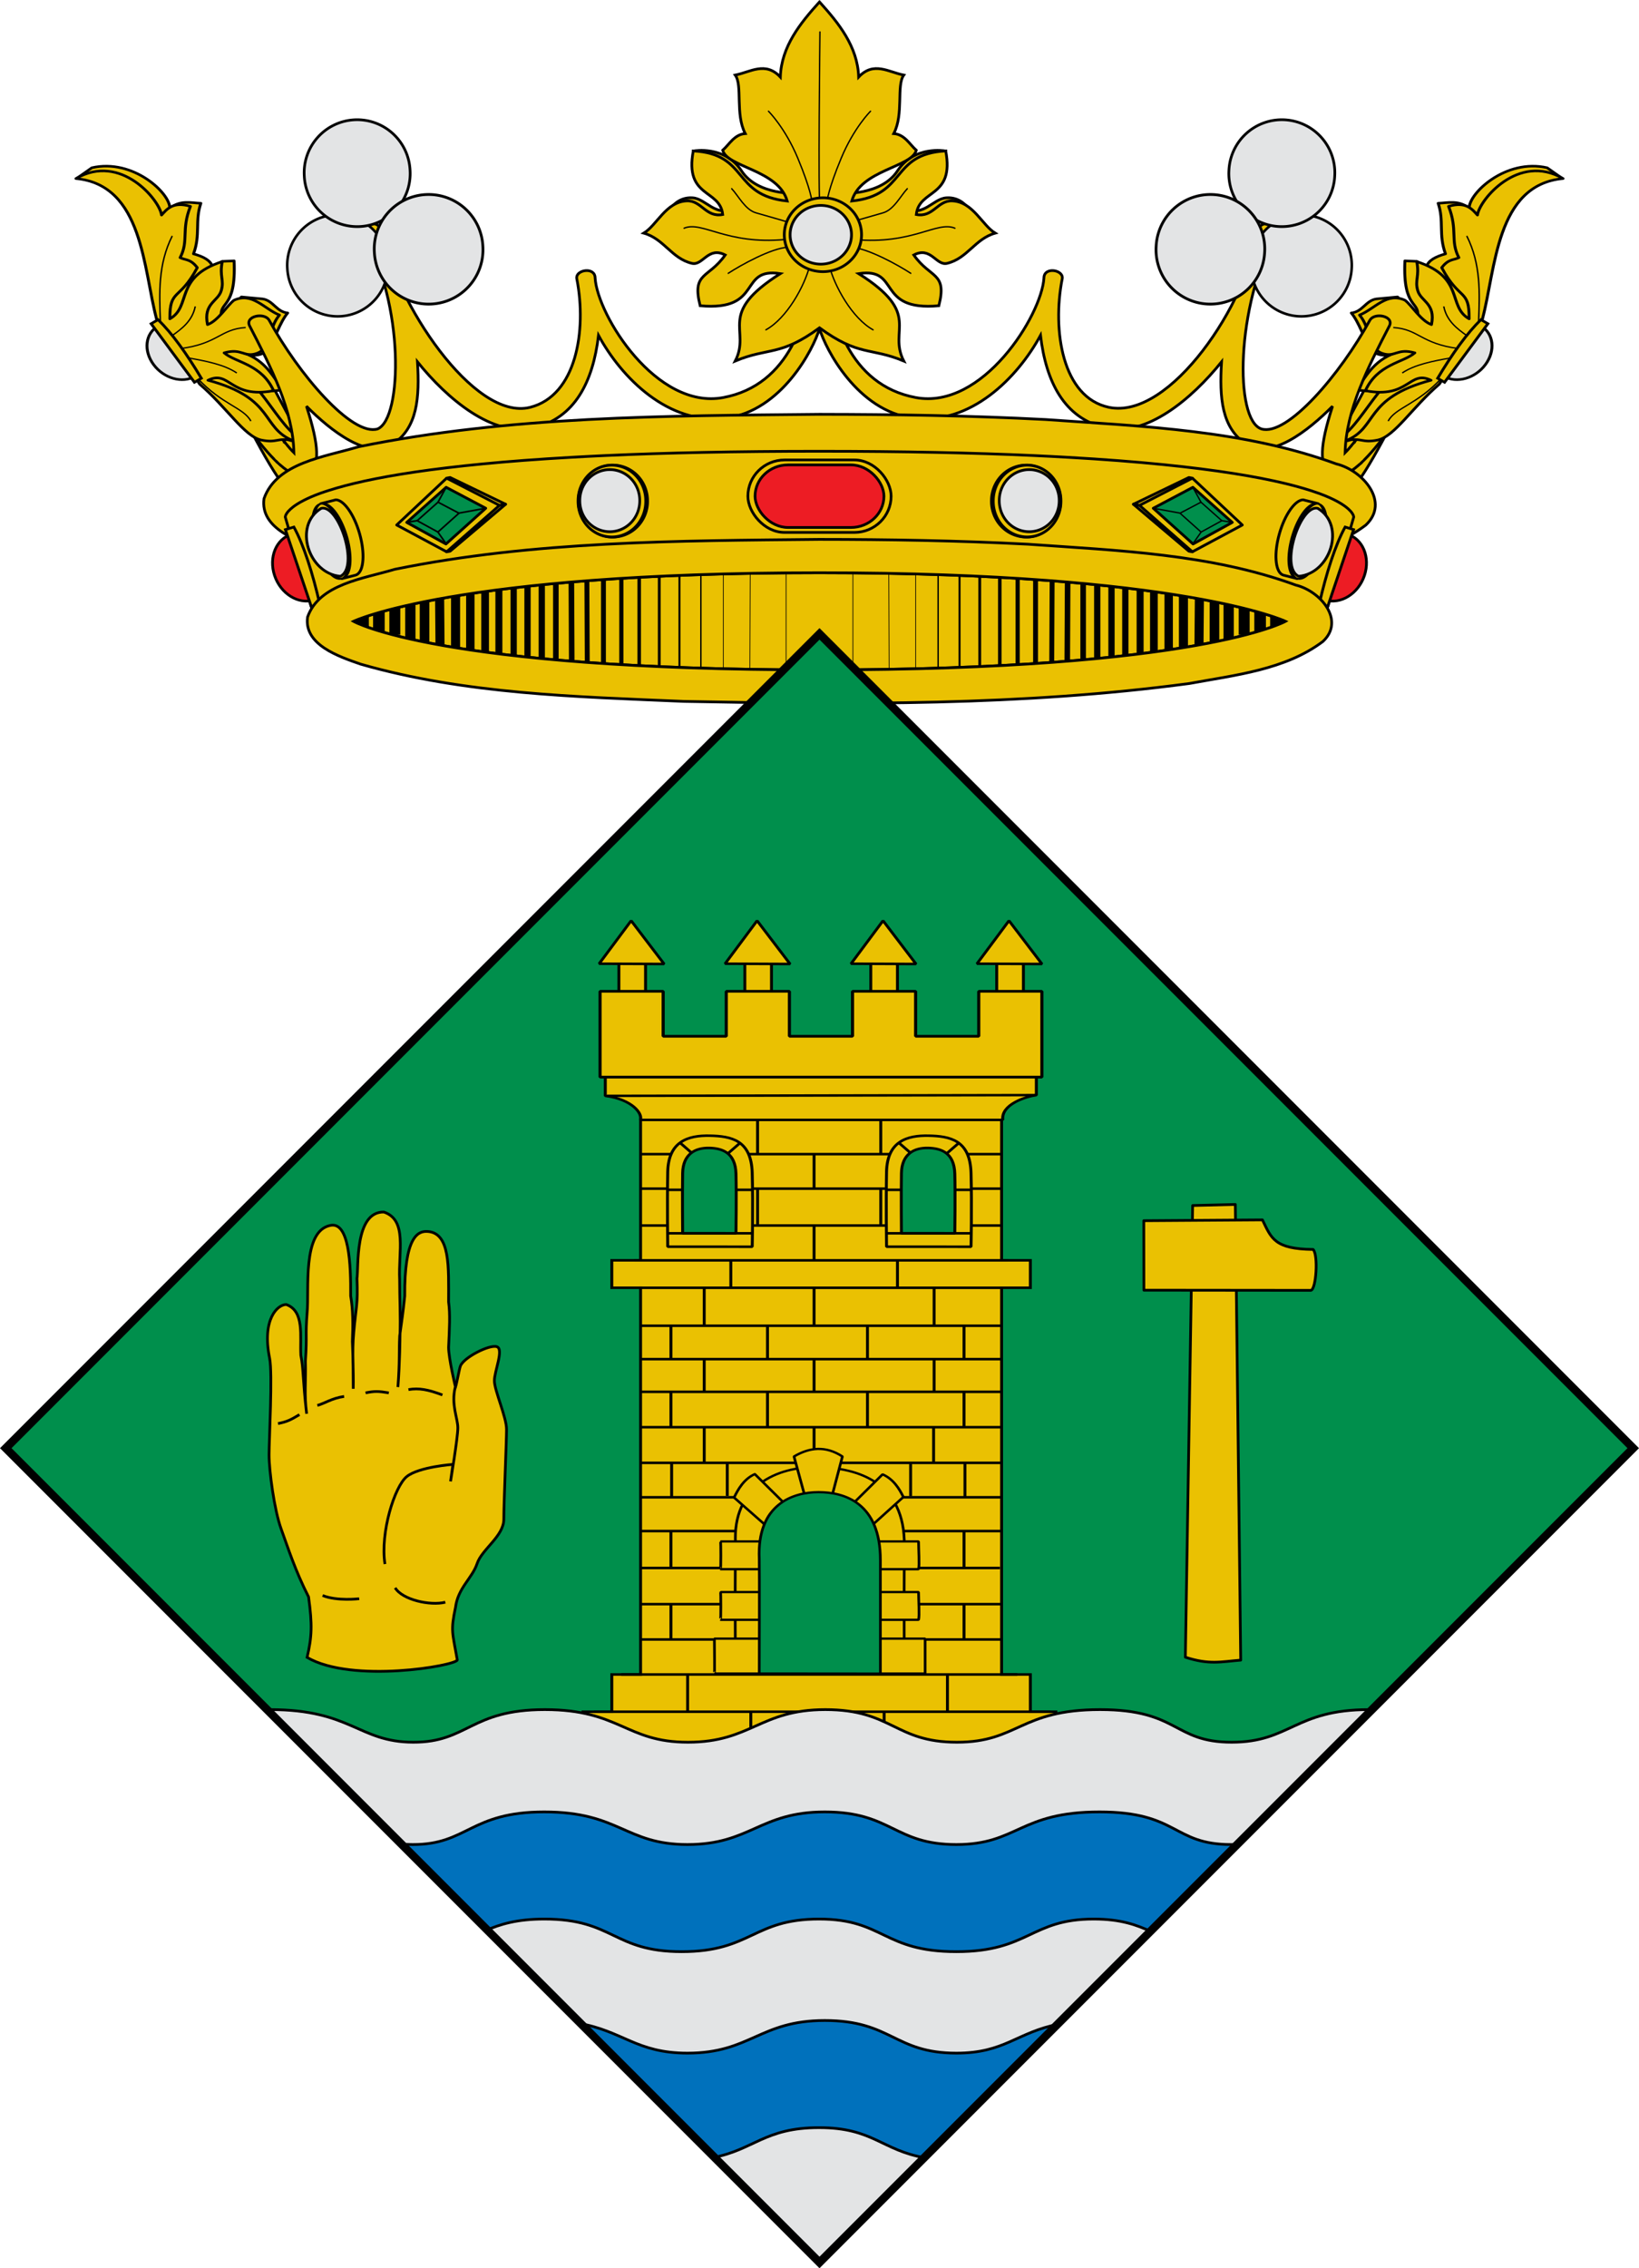 <?xml version="1.0" encoding="UTF-8" standalone="no"?>
<svg
   xmlns:dc="http://purl.org/dc/elements/1.1/"
   xmlns:cc="http://creativecommons.org/ns#"
   xmlns:rdf="http://www.w3.org/1999/02/22-rdf-syntax-ns#"
   xmlns:svg="http://www.w3.org/2000/svg"
   xmlns="http://www.w3.org/2000/svg"
   xmlns:sodipodi="http://sodipodi.sourceforge.net/DTD/sodipodi-0.dtd"
   xmlns:inkscape="http://www.inkscape.org/namespaces/inkscape"
   inkscape:version="1.0 (4035a4fb49, 2020-05-01)"
   sodipodi:docname="Escut_de_Martorell.svg"
   id="svg3194"
   height="834.254"
   width="603.243"
   version="1.0">
  <sodipodi:namedview
     inkscape:current-layer="svg3194"
     inkscape:window-maximized="0"
     inkscape:window-y="0"
     inkscape:window-x="0"
     inkscape:cy="346.63289"
     inkscape:cx="301.62133"
     inkscape:zoom="0.56512821"
     showgrid="false"
     id="namedview259"
     inkscape:window-height="480"
     inkscape:window-width="803"
     inkscape:pageshadow="2"
     inkscape:pageopacity="0"
     guidetolerance="10"
     gridtolerance="10"
     objecttolerance="10"
     borderopacity="1"
     bordercolor="#666666"
     pagecolor="#ffffff" />
  <defs
     id="defs3196" />
  <g
     style="display:inline"
     id="layer3"
     transform="translate(-29.807,-64.227)">
    <g
       id="g2855"
       transform="translate(-53.214,-194.16)">
      <g
         id="g9124"
         transform="matrix(1,0,0,0.949,1.987,-70.026)">
        <g
           id="g9126"
           transform="matrix(0.393,0,0,0.393,-779.603,412.545)">
          <g
             id="g9134"
             transform="matrix(-0.748,0.508,0.481,0.883,3520.469,-1419.318)" />
        </g>
        <g
           id="g9142"
           transform="matrix(-0.393,0,0,0.393,1544.914,412.545)">
          <g
             id="g9150"
             transform="matrix(-0.748,0.508,0.481,0.883,3520.469,-1419.318)" />
        </g>
      </g>
      <g
         style="fill:#e3e4e5;fill-opacity:1"
         id="g9909"
         transform="matrix(1.293,-0.071,0.071,1.293,89.764,1276.342)" />
      <g
         id="g2981">
        <path
           style="fill:#eac102;fill-rule:evenodd;stroke:#000000;stroke-width:1px;stroke-linecap:butt;stroke-linejoin:miter;stroke-opacity:1"
           id="path8972"
           d="m 596.594,411.785 c -8.118,15.083 -17.828,34.407 -25.332,32.044 -1.618,-0.647 -2.145,-4.401 0.277,-16.547 l 14.673,-27.447 c 2.03,-3.12 7.798,-0.757 8.167,2.495 z" />
        <g
           id="g2970">
          <path
             style="fill:#eac102;fill-rule:evenodd;stroke:#000000;stroke-width:1px;stroke-linecap:butt;stroke-linejoin:miter;stroke-opacity:1"
             id="path8966"
             d="m 172.687,411.785 c 8.118,15.083 17.828,34.407 25.332,32.044 1.618,-0.647 2.145,-4.401 -0.277,-16.547 l -14.673,-27.447 c -2.03,-3.12 -7.798,-0.757 -8.167,2.495 z" />
          <path
             style="fill:#eac102;fill-rule:evenodd;stroke:#000000;stroke-width:1px;stroke-linecap:butt;stroke-linejoin:miter;stroke-opacity:1"
             id="path8968"
             d="m 185.113,428.459 2.675,-7.438 c -5.424,-6.621 -13.806,-18.692 -22.785,-33.699 -1.856,-3.106 -8.216,-1.273 -6.699,2.177 12.12,21.777 20.733,33.233 26.809,38.961 z" />
          <g
             id="g8978"
             transform="matrix(0.393,0,0,0.349,-776.354,331.259)">
            <path
               style="fill:#eac102;fill-rule:evenodd;stroke:#000000;stroke-width:2.702;stroke-linecap:round;stroke-linejoin:round;stroke-miterlimit:4;stroke-dasharray:none;stroke-opacity:1"
               id="path8980"
               d="m 2259.22,-21.284 13.513,-10.7 c 38.724,-10.032 73.253,26.827 73.025,42.666 9.679,-8.806 19.359,-5.788 29.038,-5.28 -5.725,18.921 -0.138,33.015 -6.864,53.325 8.969,2.785 15.989,6.738 17.951,13.727 l 8.975,-5.808 11.087,-0.528 c 2.122,52.753 -15.08,41.159 -11.615,60.716 l 18.479,-22.703 20.063,2.112 c 9.82,1.864 12.627,13.462 23.23,14.783 -7.483,10.116 -12.039,27.911 -19.007,40.126 -8.556,6.212 -16.075,5.173 -23.231,1.584 23.334,8.588 29.449,28.737 38.542,39.598 -9.559,0.528 -18.142,1.584 -22.175,2.112 14.738,21.028 23.153,37.859 37.486,49.629 l -8.447,1.584 -43.821,-21.647 -36.958,-38.014 -45.405,-70.22 -1.584,-110.873 c -23.151,-11.794 -19.606,-39.159 -72.283,-36.19 z" />
            <path
               style="fill:#eac102;fill-rule:evenodd;stroke:#000000;stroke-width:2.702px;stroke-linecap:butt;stroke-linejoin:round;stroke-opacity:1"
               id="path8982"
               d="m 2257.836,-20.617 c 63.056,6.588 63.011,95.73 75.585,148.407 l 40.318,68.266 c 25.497,24.639 41.98,55.29 57.751,58.904 15.276,3.5 14.218,-3.019 29.758,0.658 -30.425,-13.526 -16.494,-44.747 -79.72,-63.685 20.446,-11.327 20.445,19.878 61.394,10.996 -11.231,-28.088 -35.371,-29.443 -46.274,-39.86 16.707,-5.397 18.54,5.343 30.697,0.458 13.499,-5.423 10.385,-26.335 21.075,-40.318 -13.993,-6.173 -25.368,-24.565 -42.609,-15.578 -5.992,4.969 -14.814,21.736 -24.741,25.657 -4.177,-22.38 9.867,-24.388 12.829,-35.737 2.934,-11.245 -1.754,-14.662 0.916,-30.697 -45.422,16.762 -28.28,47.084 -49.031,60.369 -0.213,-32.214 8.898,-18.514 25.665,-53.954 -6.33,-9.421 -10.793,-7.643 -16.036,-10.538 8.329,-18.001 0.795,-28.962 9.621,-54.063 -16.679,-5.572 -22.356,3.466 -27.032,9.163 -1.695,-15.593 -38.161,-65.957 -80.167,-38.448 z" />
            <path
               style="fill:none;fill-rule:evenodd;stroke:#000000;stroke-width:1.351;stroke-linecap:butt;stroke-linejoin:miter;stroke-miterlimit:4;stroke-dasharray:none;stroke-opacity:1"
               id="path8984"
               d="m 2348.03,39.813 c -13.443,30.094 -12.093,60.188 -11.112,90.282 m 32.641,-15.973 c -2.704,15.121 -12.25,23.4 -22.223,31.252 m 69.448,-9.028 c -23.958,1.778 -25.712,17.052 -61.114,22.223 m 6.945,9.723 c 17.158,3.445 34.119,7.087 45.836,15.973 m -36.807,5.556 c 23.369,28.198 42.978,30.734 50.002,45.141" />
            <g
               id="g8986"
               transform="matrix(-0.928,0.61,0.61,0.928,3844.27,-1752.902)">
              <path
                 style="display:inline;overflow:visible;visibility:visible;opacity:1;fill:#e3e4e5;fill-opacity:1;fill-rule:nonzero;stroke:#000000;stroke-width:2.433;stroke-linecap:butt;stroke-linejoin:miter;stroke-miterlimit:4;stroke-dasharray:none;stroke-dashoffset:0;stroke-opacity:1;marker:none;marker-start:none;marker-mid:none;marker-end:none;enable-background:accumulate"
                 id="path8988"
                 d="m 2069.062,730.688 c 0.224,0.008 0.431,0.094 0.656,0.094 12.759,0 23.094,-12.766 23.094,-28.5 0,-15.734 -10.335,-28.5 -23.094,-28.5 -0.225,0 -0.432,0.086 -0.656,0.094 z" />
              <path
                 style="display:inline;overflow:visible;visibility:visible;fill:#eac102;fill-opacity:1;fill-rule:nonzero;stroke:#000000;stroke-width:2.433;stroke-linecap:butt;stroke-linejoin:miter;stroke-miterlimit:4;stroke-dashoffset:0;stroke-opacity:1;marker:none;marker-start:none;marker-mid:none;marker-end:none;enable-background:accumulate"
                 id="path8990"
                 d="m 2066.286,668.732 h 6.95 v 66.529 h -6.95 c -2.458,-25.69 -2.862,-50.125 0,-66.529 z" />
            </g>
          </g>
        </g>
        <g
           id="g2960">
          <path
             style="fill:#eac102;fill-rule:evenodd;stroke:#000000;stroke-width:1px;stroke-linecap:butt;stroke-linejoin:miter;stroke-opacity:1"
             id="path8974"
             d="m 581.412,421.114 2.675,7.438 c 6.081,-5.7 14.716,-17.172 26.895,-39.054 1.517,-3.45 -4.843,-5.282 -6.699,-2.177 -9.021,15.077 -17.45,27.193 -22.871,33.793 z" />
          <g
             id="g8992"
             transform="matrix(-0.393,0,0,0.349,1545.64,331.259)">
            <path
               style="fill:#eac102;fill-rule:evenodd;stroke:#000000;stroke-width:2.702;stroke-linecap:round;stroke-linejoin:round;stroke-miterlimit:4;stroke-dasharray:none;stroke-opacity:1"
               id="path8994"
               d="m 2259.22,-21.284 13.513,-10.7 c 38.724,-10.032 73.253,26.827 73.025,42.666 9.679,-8.806 19.359,-5.788 29.038,-5.28 -5.725,18.921 -0.138,33.015 -6.864,53.325 8.969,2.785 15.989,6.738 17.951,13.727 l 8.975,-5.808 11.087,-0.528 c 2.122,52.753 -15.08,41.159 -11.615,60.716 l 18.479,-22.703 20.063,2.112 c 9.82,1.864 12.627,13.462 23.23,14.783 -7.483,10.116 -12.039,27.911 -19.007,40.126 -8.556,6.212 -16.075,5.173 -23.231,1.584 23.334,8.588 29.449,28.737 38.542,39.598 -9.559,0.528 -18.142,1.584 -22.175,2.112 14.738,21.028 23.153,37.859 37.486,49.629 l -8.447,1.584 -43.821,-21.647 -36.958,-38.014 -45.405,-70.22 -1.584,-110.873 c -23.151,-11.794 -19.606,-39.159 -72.283,-36.19 z" />
            <path
               style="fill:#eac102;fill-rule:evenodd;stroke:#000000;stroke-width:2.702px;stroke-linecap:butt;stroke-linejoin:round;stroke-opacity:1"
               id="path8996"
               d="m 2257.836,-20.617 c 63.056,6.588 63.011,95.73 75.585,148.407 l 40.318,68.266 c 25.497,24.639 41.98,55.29 57.751,58.904 15.276,3.5 14.218,-3.019 29.758,0.658 -30.425,-13.526 -16.494,-44.747 -79.72,-63.685 20.446,-11.327 20.445,19.878 61.394,10.996 -11.231,-28.088 -35.371,-29.443 -46.274,-39.86 16.707,-5.397 18.54,5.343 30.697,0.458 13.499,-5.423 10.385,-26.335 21.075,-40.318 -13.993,-6.173 -25.368,-24.565 -42.609,-15.578 -5.992,4.969 -14.814,21.736 -24.741,25.657 -4.177,-22.38 9.867,-24.388 12.829,-35.737 2.934,-11.245 -1.754,-14.662 0.916,-30.697 -45.422,16.762 -28.28,47.084 -49.031,60.369 -0.213,-32.214 8.898,-18.514 25.665,-53.954 -6.33,-9.421 -10.793,-7.643 -16.036,-10.538 8.329,-18.001 0.795,-28.962 9.621,-54.063 -16.679,-5.572 -22.356,3.466 -27.032,9.163 -1.695,-15.593 -38.161,-65.957 -80.167,-38.448 z" />
            <path
               style="fill:none;fill-rule:evenodd;stroke:#000000;stroke-width:1.351;stroke-linecap:butt;stroke-linejoin:miter;stroke-miterlimit:4;stroke-dasharray:none;stroke-opacity:1"
               id="path8998"
               d="m 2348.03,39.813 c -13.443,30.094 -12.093,60.188 -11.112,90.282 m 32.641,-15.973 c -2.704,15.121 -12.25,23.4 -22.223,31.252 m 69.448,-9.028 c -23.958,1.778 -25.712,17.052 -61.114,22.223 m 6.945,9.723 c 17.158,3.445 34.119,7.087 45.836,15.973 m -36.807,5.556 c 23.369,28.198 42.978,30.734 50.002,45.141" />
            <g
               id="g9000"
               transform="matrix(-0.928,0.61,0.61,0.928,3844.27,-1752.902)">
              <path
                 style="display:inline;overflow:visible;visibility:visible;opacity:1;fill:#e3e4e5;fill-opacity:1;fill-rule:nonzero;stroke:#000000;stroke-width:2.433;stroke-linecap:butt;stroke-linejoin:miter;stroke-miterlimit:4;stroke-dasharray:none;stroke-dashoffset:0;stroke-opacity:1;marker:none;marker-start:none;marker-mid:none;marker-end:none;enable-background:accumulate"
                 id="path9002"
                 d="m 2069.062,730.688 c 0.224,0.008 0.431,0.094 0.656,0.094 12.759,0 23.094,-12.766 23.094,-28.5 0,-15.734 -10.335,-28.5 -23.094,-28.5 -0.225,0 -0.432,0.086 -0.656,0.094 z" />
              <path
                 style="display:inline;overflow:visible;visibility:visible;fill:#eac102;fill-opacity:1;fill-rule:nonzero;stroke:#000000;stroke-width:2.433;stroke-linecap:butt;stroke-linejoin:miter;stroke-miterlimit:4;stroke-dashoffset:0;stroke-opacity:1;marker:none;marker-start:none;marker-mid:none;marker-end:none;enable-background:accumulate"
                 id="path9004"
                 d="m 2066.286,668.732 h 6.95 v 66.529 h -6.95 c -2.458,-25.69 -2.862,-50.125 0,-66.529 z" />
            </g>
          </g>
        </g>
        <path
           style="fill:#eac102;fill-rule:evenodd;stroke:#000000;stroke-width:1px;stroke-linecap:butt;stroke-linejoin:miter;stroke-opacity:1"
           id="path9006"
           d="m 384.692,355.764 c -1.369,0.017 -2.752,0.879 -2.797,2.526 -1.26,16.303 -7.933,41.716 -32.699,46.318 -24.564,4.565 -46.223,-30.134 -47.14,-43.932 0.014,-2.06 -1.653,-2.859 -3.337,-2.77 -1.909,0.101 -3.846,1.34 -3.374,3.166 3.664,18.838 -0.182,42.79 -17.178,47.121 -20.841,5.311 -49.787,-39.142 -54.625,-64.754 -1.222,-4.724 -8.254,-2.873 -6.908,0.594 15.313,25.974 14.546,68.256 5.374,72.11 -9.402,2.865 -29.014,-20.002 -40.024,-40.16 -1.873,-2.728 -8.767,-1.311 -7.129,2.188 8.013,15.486 15.971,30.969 16.343,46.714 -0.919,-0.913 -2.109,-2.276 -3.411,-3.865 l -2.675,7.438 c 6.46,6.09 10.052,5.697 11.853,4.086 3.603,-3.224 3.675,-9.891 -1.153,-24.748 8.887,8.969 22.858,19.972 31.852,13.91 8.995,-6.062 9.823,-16.99 9.006,-30.219 11.003,13.663 27.734,27.759 42.748,24.259 15.211,-3.546 21.851,-16.951 23.889,-34.002 8.382,15.455 25.656,33.124 46.944,30.417 20.452,-2.6 32.2,-25.414 34.392,-32.92 2.192,7.505 13.953,30.319 34.404,32.92 21.288,2.707 38.55,-14.962 46.932,-30.417 2.038,17.051 8.678,30.456 23.889,34.002 15.014,3.5 31.744,-10.596 42.748,-24.259 -0.818,13.229 0.011,24.157 9.006,30.219 8.995,6.062 22.965,-4.941 31.852,-13.91 -4.828,14.857 -4.756,21.524 -1.153,24.748 1.793,1.604 5.362,2.01 11.767,-3.993 l -2.675,-7.438 c -1.27,1.546 -2.424,2.876 -3.325,3.772 0.372,-15.745 8.33,-31.228 16.343,-46.714 1.639,-3.5 -5.244,-4.916 -7.116,-2.188 -11.01,20.158 -30.622,43.025 -40.024,40.16 -10.005,-3.289 -9.375,-45.139 5.362,-72.11 1.346,-3.466 -5.686,-5.317 -6.908,-0.594 -3.2,26.017 -32.053,69.541 -54.613,64.754 -17.156,-3.641 -20.854,-28.283 -17.19,-47.121 0.889,-3.438 -6.728,-4.79 -6.699,-0.396 -0.917,13.797 -22.588,48.496 -47.153,43.932 -24.766,-4.602 -31.426,-30.014 -32.687,-46.318 0.011,-1.714 -1.343,-2.543 -2.712,-2.526 z" />
        <g
           id="g2938">
          <path
             style="fill:#eac102;fill-rule:evenodd;stroke:#000000;stroke-width:1px;stroke-linecap:butt;stroke-linejoin:miter;stroke-opacity:1"
             id="path9038"
             d="m 338.435,313.893 c 0,0 11.356,-2.076 17.495,7.326 6.032,9.238 20.748,8.271 20.748,8.271 l -6.224,20.796 -40.112,-15.597 c -0.279,0 2.461,-3.924 7.607,-3.545 5.146,0.379 8.061,7.188 15.906,4.017 z" />
          <path
             style="fill:#eac102;fill-rule:evenodd;stroke:#000000;stroke-width:1px;stroke-linecap:butt;stroke-linejoin:miter;stroke-opacity:1"
             id="path9040"
             d="m 430.85,313.893 c 0,0 -11.356,-2.076 -17.495,7.326 -6.032,9.238 -20.748,8.271 -20.748,8.271 l 6.224,20.796 40.112,-15.597 c 0.279,0 -2.461,-3.924 -7.607,-3.545 -5.146,0.379 -8.061,7.188 -15.906,4.017 z" />
          <path
             style="fill:#eac102;fill-rule:evenodd;stroke:#000000;stroke-width:1px;stroke-linecap:butt;stroke-linejoin:miter;stroke-opacity:1"
             id="path9042"
             d="m 384.544,259.204 c -6.901,7.641 -13.935,16.23 -14.316,27.517 -5.533,-5.912 -11.069,-1.777 -16.601,-0.718 2.78,3.835 -0.079,14.347 3.686,21.515 -4.027,0.325 -5.846,3.968 -8.294,6.134 1.649,6.287 20.465,7.177 23.741,18.668 -20.487,-2.094 -13.999,-17.287 -34.579,-18.429 -3.289,17.374 9.817,13.934 10.838,23.392 -6.257,1.203 -7.82,-5.276 -13.271,-5.013 -7.64,0.369 -10.946,8.934 -15.778,11.866 7.448,2.08 10.246,9.35 17.719,11.11 4.039,0.951 5.941,-6.371 12.251,-3.074 -6.189,8.797 -12.362,6.213 -9.228,18.668 23.424,2.119 13.851,-14.242 29.516,-11.815 -23.661,14.924 -10.661,20.595 -16.601,32.146 12.189,-5.094 16.574,-1.609 31.015,-12.219 14.441,10.61 18.826,7.124 31.015,12.219 -5.94,-11.551 7.06,-17.222 -16.601,-32.146 15.665,-2.427 6.092,13.935 29.516,11.815 3.133,-12.455 -3.04,-9.871 -9.228,-18.668 6.31,-3.297 8.212,4.025 12.251,3.074 7.474,-1.76 10.272,-9.03 17.719,-11.11 -4.831,-2.932 -8.138,-11.497 -15.778,-11.866 -5.451,-0.263 -7.014,6.216 -13.271,5.013 1.021,-9.457 14.128,-6.018 10.838,-23.392 -20.58,1.142 -14.092,16.334 -34.579,18.429 3.275,-11.491 22.092,-12.38 23.741,-18.668 -2.449,-2.167 -4.267,-5.81 -8.294,-6.134 3.765,-7.168 0.907,-17.679 3.686,-21.515 -5.533,-1.059 -11.069,-5.194 -16.601,0.718 -0.38,-11.287 -7.415,-19.876 -14.316,-27.517 l -0.098,-0.101 z" />
          <path
             style="fill:none;fill-rule:evenodd;stroke:#000000;stroke-width:0.5;stroke-linecap:round;stroke-linejoin:miter;stroke-miterlimit:4;stroke-dasharray:none;stroke-opacity:1"
             id="path9044"
             d="m 384.801,333.737 c -0.713,-1.316 0,-63.595 0,-63.595 m -3.74,85.883 c -1.849,7.468 -8.423,19.424 -16.136,23.664 m 8.099,-30.369 c -6.119,0.318 -17.443,6.628 -21.972,9.588 m 20.902,-12.434 c -21.631,2.015 -30.459,-6.941 -37.151,-4.15 m 38.047,-2.304 c 0,0 -5.311,-1.588 -11.539,-3.334 -4.002,-1.122 -6.426,-6.144 -8.98,-8.903 m 29.505,4.602 c 0,0 -0.32,-4.153 -5.167,-15.789 -4.697,-11.278 -10.803,-17.293 -10.803,-17.293 m 22.359,56.722 c 1.849,7.468 8.423,19.424 16.136,23.664 m -8.099,-30.369 c 6.119,0.318 17.443,6.628 21.972,9.588 m -20.902,-12.434 c 21.631,2.015 30.459,-6.941 37.151,-4.15 m -38.047,-2.304 c 0,0 5.311,-1.588 11.539,-3.334 4.002,-1.122 6.426,-6.144 8.98,-8.903 m -29.505,4.602 c 0,0 0.32,-4.153 5.167,-15.789 4.697,-11.278 10.803,-17.293 10.803,-17.293" />
          <path
             style="display:inline;overflow:visible;visibility:visible;fill:#eac102;fill-opacity:1;fill-rule:evenodd;stroke:#000000;stroke-width:1.983;stroke-linecap:round;stroke-linejoin:round;stroke-miterlimit:4;stroke-dasharray:none;stroke-dashoffset:0;stroke-opacity:1;marker:none;marker-start:none;marker-mid:none;marker-end:none;enable-background:accumulate"
             id="path9048"
             transform="matrix(0.516,0,0,0.493,-1142.681,304.533)"
             d="m 2989.922,81.517 a 27.554,27.554 0 1 1 -55.108,0 27.554,27.554 0 1 1 55.108,0 z" />
          <path
             style="display:inline;overflow:visible;visibility:visible;fill:#e3e4e5;fill-opacity:1;fill-rule:evenodd;stroke:#000000;stroke-width:2.495;stroke-linecap:round;stroke-linejoin:round;stroke-miterlimit:4;stroke-dasharray:none;stroke-dashoffset:0;stroke-opacity:1;marker:none;marker-start:none;marker-mid:none;marker-end:none;enable-background:accumulate"
             id="path9050"
             transform="matrix(0.41,0,0,0.392,-829.452,312.784)"
             d="m 2989.922,81.517 a 27.554,27.554 0 1 1 -55.108,0 27.554,27.554 0 1 1 55.108,0 z" />
        </g>
        <path
           style="fill:#eac102;fill-rule:evenodd;stroke:#000000;stroke-width:1px;stroke-linecap:butt;stroke-linejoin:miter;stroke-opacity:1"
           id="path9052"
           d="m 384.468,410.766 c -56.613,0.564 -113.876,0.617 -169.475,11.941 -12.408,3.739 -30.146,5.827 -34.804,19.07 -1.528,11.061 12.501,15.749 21.263,18.789 41.744,11.963 85.853,12.976 129.105,14.847 67.291,1.289 135.015,1.812 201.806,-7.122 18.247,-3.365 38.339,-5.442 53.344,-16.78 8.96,-8.379 -0.958,-20.095 -10.862,-22.505 -33.977,-12.447 -71.036,-13.782 -106.972,-16.317 -27.773,-1.447 -55.595,-1.905 -83.407,-1.923 z" />
        <path
           style="fill:#eac102;fill-opacity:1;fill-rule:evenodd;stroke:#000000;stroke-width:1px;stroke-linecap:butt;stroke-linejoin:miter;stroke-opacity:1"
           id="path9054"
           d="m 384.643,424.363 c -30.857,0 -56.88,0.574 -78.812,1.571 -4.387,0.2 -8.621,0.422 -12.688,0.652 -48.771,2.767 -74.923,7.658 -88.938,12.126 -1.168,0.372 -2.276,0.732 -3.281,1.097 -5.012,1.821 -8.094,3.565 -9.969,4.981 -0.369,0.279 -0.686,0.546 -0.969,0.8 -0.293,0.264 -0.537,0.506 -0.75,0.741 -1.253,1.383 -1.219,2.224 -1.219,2.224 l 10.656,36.733 h 34.844 302.25 34.844 l 10.656,-36.733 c 0,0 0.034,-0.84 -1.219,-2.224 -0.212,-0.235 -0.457,-0.477 -0.75,-0.741 -1.715,-1.549 -4.922,-3.595 -10.937,-5.781 -0.009,-0.003 -0.023,0.003 -0.031,0 -13.071,-4.744 -39.351,-10.225 -92.188,-13.223 -0.01,-5.7e-4 -0.021,5.7e-4 -0.031,0 -4.066,-0.231 -8.27,-0.453 -12.656,-0.652 -21.933,-0.998 -47.954,-1.571 -78.812,-1.571 z" />
        <path
           style="display:inline;overflow:visible;visibility:visible;fill:#eac102;fill-opacity:1;fill-rule:evenodd;stroke:#000000;stroke-width:1.784px;stroke-linecap:round;stroke-linejoin:round;stroke-miterlimit:4;stroke-dasharray:none;stroke-dashoffset:0;stroke-opacity:1;marker:none;marker-start:none;marker-mid:none;marker-end:none;enable-background:accumulate"
           id="path9058"
           transform="matrix(0.553,0,0,0.569,-519.955,40.359)"
           d="m 1796.348,707.071 a 23.066,23.066 0 1 1 -46.131,0 23.066,23.066 0 1 1 46.131,0 z" />
        <path
           style="display:inline;overflow:visible;visibility:visible;fill:#eac102;fill-opacity:1;fill-rule:evenodd;stroke:#000000;stroke-width:1.804px;stroke-linecap:round;stroke-linejoin:round;stroke-miterlimit:4;stroke-dasharray:none;stroke-dashoffset:0;stroke-opacity:1;marker:none;marker-start:none;marker-mid:none;marker-end:none;enable-background:accumulate"
           id="path9060"
           transform="matrix(0.54,0,0,0.569,-496.506,40.359)"
           d="m 1796.348,707.071 a 23.066,23.066 0 1 1 -46.131,0 23.066,23.066 0 1 1 46.131,0 z" />
        <path
           style="display:inline;overflow:visible;visibility:visible;fill:#e3e4e5;fill-opacity:1;fill-rule:evenodd;stroke:#000000;stroke-width:2.063px;stroke-linecap:round;stroke-linejoin:round;stroke-miterlimit:4;stroke-dasharray:none;stroke-dashoffset:0;stroke-opacity:1;marker:none;marker-start:none;marker-mid:none;marker-end:none;enable-background:accumulate"
           id="path9062"
           transform="matrix(0.478,0,0,0.492,-385.798,94.651)"
           d="m 1796.348,707.071 a 23.066,23.066 0 1 1 -46.131,0 23.066,23.066 0 1 1 46.131,0 z" />
        <path
           style="display:inline;overflow:visible;visibility:visible;fill:#eac102;fill-opacity:1;fill-rule:evenodd;stroke:#000000;stroke-width:1.784px;stroke-linecap:round;stroke-linejoin:round;stroke-miterlimit:4;stroke-dasharray:none;stroke-dashoffset:0;stroke-opacity:1;marker:none;marker-start:none;marker-mid:none;marker-end:none;enable-background:accumulate"
           id="path9066"
           transform="matrix(-0.553,0,0,0.569,1289.241,40.359)"
           d="m 1796.348,707.071 a 23.066,23.066 0 1 1 -46.131,0 23.066,23.066 0 1 1 46.131,0 z" />
        <path
           style="display:inline;overflow:visible;visibility:visible;fill:#eac102;fill-opacity:1;fill-rule:evenodd;stroke:#000000;stroke-width:1.804px;stroke-linecap:round;stroke-linejoin:round;stroke-miterlimit:4;stroke-dasharray:none;stroke-dashoffset:0;stroke-opacity:1;marker:none;marker-start:none;marker-mid:none;marker-end:none;enable-background:accumulate"
           id="path9068"
           transform="matrix(-0.54,0,0,0.569,1265.792,40.359)"
           d="m 1796.348,707.071 a 23.066,23.066 0 1 1 -46.131,0 23.066,23.066 0 1 1 46.131,0 z" />
        <path
           style="display:inline;overflow:visible;visibility:visible;fill:#e3e4e5;fill-opacity:1;fill-rule:evenodd;stroke:#000000;stroke-width:2.063px;stroke-linecap:round;stroke-linejoin:round;stroke-miterlimit:4;stroke-dasharray:none;stroke-dashoffset:0;stroke-opacity:1;marker:none;marker-start:none;marker-mid:none;marker-end:none;enable-background:accumulate"
           id="path9070"
           transform="matrix(-0.478,0,0,0.492,1155.084,94.651)"
           d="m 1796.348,707.071 a 23.066,23.066 0 1 1 -46.131,0 23.066,23.066 0 1 1 46.131,0 z" />
        <path
           style="fill:none;fill-rule:evenodd;stroke:#000000;stroke-width:1px;stroke-linecap:round;stroke-linejoin:round;stroke-opacity:1"
           id="path9074"
           d="m 269.113,443.849 -20.416,-9.842 -1.308,0.238 19.471,10.014 z" />
        <path
           style="fill:none;fill-rule:evenodd;stroke:#000000;stroke-width:1px;stroke-linecap:round;stroke-linejoin:round;stroke-opacity:1"
           id="path9076"
           d="m 269.113,443.849 -20.416,17.262 -1.308,0.238 19.471,-17.09 z" />
        <path
           style="display:inline;overflow:visible;visibility:visible;fill:none;fill-opacity:1;fill-rule:evenodd;stroke:#000000;stroke-width:1px;stroke-linecap:round;stroke-linejoin:round;stroke-miterlimit:4;stroke-dasharray:none;stroke-dashoffset:0;stroke-opacity:1;marker:none;marker-start:none;marker-mid:none;marker-end:none;enable-background:accumulate"
           id="path9078"
           d="m 247.36,461.307 -18.335,-9.826 18.293,-17.154" />
        <path
           style="fill:#008f4c;fill-rule:evenodd;stroke:#000000;stroke-width:1px;stroke-linecap:round;stroke-linejoin:round;stroke-opacity:1"
           id="path9082"
           d="m 261.801,445.317 -14.649,13.156 -14.435,-7.941 14.506,-12.922 z" />
        <path
           style="fill:none;fill-rule:evenodd;stroke:#000000;stroke-width:0.6;stroke-linecap:round;stroke-linejoin:round;stroke-miterlimit:4;stroke-dasharray:none;stroke-opacity:1"
           id="path9084"
           d="m 251.95,447.14 -7.749,6.935 -7.636,-4.176 7.673,-6.811 z" />
        <path
           style="fill:none;fill-rule:evenodd;stroke:#000000;stroke-width:0.6;stroke-linecap:round;stroke-linejoin:round;stroke-miterlimit:4;stroke-dasharray:none;stroke-opacity:1"
           id="path9086"
           d="m 247.223,458.391 -3.037,-4.313" />
        <path
           style="fill:none;fill-rule:evenodd;stroke:#000000;stroke-width:0.6;stroke-linecap:round;stroke-linejoin:round;stroke-miterlimit:4;stroke-dasharray:none;stroke-opacity:1"
           id="path9088"
           d="m 232.931,450.494 3.662,-0.613" />
        <path
           style="fill:none;fill-rule:evenodd;stroke:#000000;stroke-width:0.6;stroke-linecap:round;stroke-linejoin:round;stroke-miterlimit:4;stroke-dasharray:none;stroke-opacity:1"
           id="path9090"
           d="m 251.939,447.109 9.575,-1.74" />
        <path
           style="fill:none;fill-rule:evenodd;stroke:#000000;stroke-width:0.6;stroke-linecap:round;stroke-linejoin:round;stroke-miterlimit:4;stroke-dasharray:none;stroke-opacity:1"
           id="path9092"
           d="m 244.204,443.146 3.019,-5.535" />
        <path
           style="fill:none;fill-rule:evenodd;stroke:#000000;stroke-width:1px;stroke-linecap:round;stroke-linejoin:round;stroke-opacity:1"
           id="path9096"
           d="m 500.172,443.849 20.416,-9.842 1.308,0.238 -19.471,10.014 z" />
        <path
           style="fill:none;fill-rule:evenodd;stroke:#000000;stroke-width:1px;stroke-linecap:round;stroke-linejoin:round;stroke-opacity:1"
           id="path9098"
           d="m 500.172,443.849 20.416,17.262 1.308,0.238 -19.471,-17.09 z" />
        <path
           style="display:inline;overflow:visible;visibility:visible;fill:none;fill-opacity:1;fill-rule:evenodd;stroke:#000000;stroke-width:1px;stroke-linecap:round;stroke-linejoin:round;stroke-miterlimit:4;stroke-dasharray:none;stroke-dashoffset:0;stroke-opacity:1;marker:none;marker-start:none;marker-mid:none;marker-end:none;enable-background:accumulate"
           id="path9100"
           d="m 521.925,461.307 18.335,-9.826 -18.293,-17.154" />
        <path
           style="fill:#008f4c;fill-rule:evenodd;stroke:#000000;stroke-width:1px;stroke-linecap:round;stroke-linejoin:round;stroke-opacity:1"
           id="path9104"
           d="m 507.485,445.317 14.649,13.156 14.435,-7.941 -14.506,-12.922 z" />
        <path
           style="fill:none;fill-rule:evenodd;stroke:#000000;stroke-width:0.5;stroke-linecap:round;stroke-linejoin:round;stroke-miterlimit:4;stroke-dasharray:none;stroke-opacity:1"
           id="path9106"
           d="m 517.336,447.14 7.749,6.935 7.636,-4.176 -7.673,-6.811 z" />
        <path
           style="fill:none;fill-rule:evenodd;stroke:#000000;stroke-width:0.5;stroke-linecap:round;stroke-linejoin:round;stroke-miterlimit:4;stroke-dasharray:none;stroke-opacity:1"
           id="path9108"
           d="m 522.062,458.391 3.037,-4.313" />
        <path
           style="fill:none;fill-rule:evenodd;stroke:#000000;stroke-width:0.5;stroke-linecap:round;stroke-linejoin:round;stroke-miterlimit:4;stroke-dasharray:none;stroke-opacity:1"
           id="path9110"
           d="m 536.354,450.494 -3.662,-0.613" />
        <path
           style="fill:none;fill-rule:evenodd;stroke:#000000;stroke-width:0.5;stroke-linecap:round;stroke-linejoin:round;stroke-miterlimit:4;stroke-dasharray:none;stroke-opacity:1"
           id="path9112"
           d="m 517.346,447.109 -9.575,-1.74" />
        <path
           style="fill:none;fill-rule:evenodd;stroke:#000000;stroke-width:0.5;stroke-linecap:round;stroke-linejoin:round;stroke-miterlimit:4;stroke-dasharray:none;stroke-opacity:1"
           id="path9114"
           d="m 525.081,443.146 -3.019,-5.535" />
        <rect
           style="display:inline;overflow:visible;visibility:visible;fill:#eac102;fill-opacity:1;fill-rule:nonzero;stroke:#000000;stroke-width:1;stroke-linecap:butt;stroke-linejoin:miter;stroke-miterlimit:4;stroke-dasharray:none;stroke-dashoffset:0;stroke-opacity:1;marker:none;marker-start:none;marker-mid:none;marker-end:none;enable-background:accumulate"
           id="rect9118"
           y="427.559"
           x="358.286"
           ry="13.325"
           rx="13.479"
           height="26.65"
           width="52.713" />
        <rect
           style="display:inline;overflow:visible;visibility:visible;fill:#ed1c24;fill-opacity:1;fill-rule:nonzero;stroke:#000000;stroke-width:1;stroke-linecap:butt;stroke-linejoin:miter;stroke-miterlimit:4;stroke-dasharray:none;stroke-dashoffset:0;stroke-opacity:1;marker:none;marker-start:none;marker-mid:none;marker-end:none;enable-background:accumulate"
           id="rect9120"
           y="429.377"
           x="360.927"
           ry="11.507"
           rx="12.129"
           height="23.013"
           width="47.431" />
        <path
           style="fill:#eac102;fill-opacity:1;fill-rule:evenodd;stroke:#000000;stroke-width:1px;stroke-linecap:butt;stroke-linejoin:miter;stroke-opacity:0"
           id="path9122"
           d="m 186.99,421.327 -2.7,5.662 c 0.654,0.659 1.342,1.301 2.054,1.932 l 1.787,-6.719 c -0.297,-0.398 -0.748,-0.939 -1.141,-0.874 z m 395.36,-0.018 c -0.489,0.008 -0.514,0.023 -1.349,1.058 l 2.09,6.438 c 0.541,-0.467 1.087,-0.99 1.617,-1.532 z" />
        <g
           id="g9170"
           transform="matrix(-0.448,0.136,0.143,0.425,1021.248,-112.997)">
          <path
             style="display:inline;overflow:visible;visibility:visible;opacity:1;fill:#ed1c24;fill-opacity:1;fill-rule:nonzero;stroke:#000000;stroke-width:2.181;stroke-linecap:butt;stroke-linejoin:miter;stroke-miterlimit:4;stroke-dasharray:none;stroke-dashoffset:0;stroke-opacity:1;marker:none;marker-start:none;marker-mid:none;marker-end:none;enable-background:accumulate"
             id="path9172"
             d="m 2069.062,730.688 c 0.224,0.008 0.431,0.094 0.656,0.094 12.759,0 23.094,-12.766 23.094,-28.5 0,-15.734 -10.335,-28.5 -23.094,-28.5 -0.225,0 -0.432,0.086 -0.656,0.094 z" />
          <path
             style="display:inline;overflow:visible;visibility:visible;fill:#eac102;fill-opacity:1;fill-rule:nonzero;stroke:#000000;stroke-width:2.181;stroke-linecap:butt;stroke-linejoin:miter;stroke-miterlimit:4;stroke-dashoffset:0;stroke-opacity:1;marker:none;marker-start:none;marker-mid:none;marker-end:none;enable-background:accumulate"
             id="path9174"
             d="m 2066.286,668.732 h 6.95 v 66.529 h -6.95 c -2.458,-25.69 -2.862,-50.125 0,-66.529 z" />
        </g>
        <g
           id="g9176"
           transform="matrix(-0.455,0.116,0.122,0.431,1048.54,-82.307)">
          <path
             style="display:inline;overflow:visible;visibility:visible;opacity:1;fill:#eac102;fill-opacity:1;fill-rule:evenodd;stroke:#000000;stroke-width:2.181px;stroke-linecap:round;stroke-linejoin:round;stroke-miterlimit:4;stroke-dasharray:none;stroke-dashoffset:0;stroke-opacity:1;marker:none;marker-start:none;marker-mid:none;marker-end:none;enable-background:accumulate"
             id="path9178"
             d="m 2030.156,670.594 c -6.01,1.755 -10.688,15.383 -10.687,31.906 0,16.522 4.678,30.119 10.687,31.875 l 0.25,0.062 c 0.352,0.083 0.703,0.125 1.063,0.125 l 10.844,-0.024 v -18.352 c 0.738,-4.161 1.156,-8.779 1.156,-13.688 0,-4.908 -0.418,-9.558 -1.156,-13.719 v -18.179 z" />
          <path
             style="display:inline;overflow:visible;visibility:visible;opacity:1;fill:#eac102;fill-opacity:1;fill-rule:evenodd;stroke:#000000;stroke-width:1.555px;stroke-linecap:round;stroke-linejoin:round;stroke-miterlimit:4;stroke-dasharray:none;stroke-dashoffset:0;stroke-opacity:1;marker:none;marker-start:none;marker-mid:none;marker-end:none;enable-background:accumulate"
             id="path9180"
             transform="matrix(1.979,0,0,0.994,-1999.373,4.335)"
             d="m 2048.379,702.486 a 6.069,32.089 0 1 1 -12.138,0 6.069,32.089 0 1 1 12.138,0 z" />
          <path
             style="display:inline;overflow:visible;visibility:visible;fill:#e3e4e5;fill-opacity:1;fill-rule:evenodd;stroke:#000000;stroke-width:2.181px;stroke-linecap:round;stroke-linejoin:round;stroke-miterlimit:4;stroke-dashoffset:0;stroke-opacity:1;marker:none;marker-start:none;marker-mid:none;marker-end:none;enable-background:accumulate"
             id="path9182"
             d="m 2042.955,674.401 c 25.152,7.781 23.558,49.664 0,57.979 -16.346,-3.472 -14.067,-57.719 0,-57.979 z" />
        </g>
        <g
           id="g9186"
           transform="matrix(0.448,0.136,-0.143,0.425,-251.963,-112.997)">
          <path
             style="display:inline;overflow:visible;visibility:visible;opacity:1;fill:#ed1c24;fill-opacity:1;fill-rule:nonzero;stroke:#000000;stroke-width:2.181;stroke-linecap:butt;stroke-linejoin:miter;stroke-miterlimit:4;stroke-dasharray:none;stroke-dashoffset:0;stroke-opacity:1;marker:none;marker-start:none;marker-mid:none;marker-end:none;enable-background:accumulate"
             id="path9188"
             d="m 2069.062,730.688 c 0.224,0.008 0.431,0.094 0.656,0.094 12.759,0 23.094,-12.766 23.094,-28.5 0,-15.734 -10.335,-28.5 -23.094,-28.5 -0.225,0 -0.432,0.086 -0.656,0.094 z" />
          <path
             style="display:inline;overflow:visible;visibility:visible;fill:#eac102;fill-opacity:1;fill-rule:nonzero;stroke:#000000;stroke-width:2.181;stroke-linecap:butt;stroke-linejoin:miter;stroke-miterlimit:4;stroke-dashoffset:0;stroke-opacity:1;marker:none;marker-start:none;marker-mid:none;marker-end:none;enable-background:accumulate"
             id="path9190"
             d="m 2066.286,668.732 h 6.95 v 66.529 h -6.95 c -2.458,-25.69 -2.862,-50.125 0,-66.529 z" />
        </g>
        <g
           id="g9192"
           transform="matrix(0.455,0.116,-0.122,0.431,-279.255,-82.307)">
          <path
             style="display:inline;overflow:visible;visibility:visible;opacity:1;fill:#eac102;fill-opacity:1;fill-rule:evenodd;stroke:#000000;stroke-width:2.181px;stroke-linecap:round;stroke-linejoin:round;stroke-miterlimit:4;stroke-dasharray:none;stroke-dashoffset:0;stroke-opacity:1;marker:none;marker-start:none;marker-mid:none;marker-end:none;enable-background:accumulate"
             id="path9194"
             d="m 2030.156,670.594 c -6.01,1.755 -10.688,15.383 -10.687,31.906 0,16.522 4.678,30.119 10.687,31.875 l 0.25,0.062 c 0.352,0.083 0.703,0.125 1.063,0.125 l 10.844,-0.024 v -18.352 c 0.738,-4.161 1.156,-8.779 1.156,-13.688 0,-4.908 -0.418,-9.558 -1.156,-13.719 v -18.179 z" />
          <path
             style="display:inline;overflow:visible;visibility:visible;opacity:1;fill:#eac102;fill-opacity:1;fill-rule:evenodd;stroke:#000000;stroke-width:1.555px;stroke-linecap:round;stroke-linejoin:round;stroke-miterlimit:4;stroke-dasharray:none;stroke-dashoffset:0;stroke-opacity:1;marker:none;marker-start:none;marker-mid:none;marker-end:none;enable-background:accumulate"
             id="path9196"
             transform="matrix(1.979,0,0,0.994,-1999.373,4.335)"
             d="m 2048.379,702.486 a 6.069,32.089 0 1 1 -12.138,0 6.069,32.089 0 1 1 12.138,0 z" />
          <path
             style="display:inline;overflow:visible;visibility:visible;fill:#e3e4e5;fill-opacity:1;fill-rule:evenodd;stroke:#000000;stroke-width:2.181px;stroke-linecap:round;stroke-linejoin:round;stroke-miterlimit:4;stroke-dashoffset:0;stroke-opacity:1;marker:none;marker-start:none;marker-mid:none;marker-end:none;enable-background:accumulate"
             id="path9198"
             d="m 2042.955,674.401 c 25.152,7.781 23.558,49.664 0,57.979 -16.346,-3.472 -14.067,-57.719 0,-57.979 z" />
        </g>
        <path
           style="fill:#eac102;fill-rule:evenodd;stroke:#000000;stroke-width:1px;stroke-linecap:butt;stroke-linejoin:miter;stroke-opacity:1"
           id="path9202"
           d="m 213.118,486.903 c 0,0 37.062,-17.868 171.525,-17.868 134.018,0 171.525,17.868 171.525,17.868 0,0 -31.347,17.868 -171.525,17.868 -140.623,0 -171.525,-17.868 -171.525,-17.868 z" />
        <path
           style="font-size:12px;fill:none;stroke:#000000;stroke-width:0.52"
           id="path9206"
           d="M 340.985,507.624 V 466.283" />
        <path
           style="font-size:12px;fill:none;stroke:#000000;stroke-width:0.766"
           id="path9208"
           d="M 333.103,507.624 V 466.283" />
        <path
           style="font-size:12px;fill:none;stroke:#000000;stroke-width:1.026"
           id="path9210"
           d="M 325.663,507.624 V 466.283" />
        <path
           style="font-size:12px;fill:none;stroke:#000000;stroke-width:1.286"
           id="path9212"
           d="M 318.287,507.624 V 466.283" />
        <path
           style="font-size:12px;fill:none;stroke:#000000;stroke-width:1.546"
           id="path9214"
           d="M 311.714,507.624 V 466.283" />
        <path
           style="font-size:12px;fill:none;stroke:#000000;stroke-width:1.806"
           id="path9216"
           d="m 299.18,505.395 -0.174,-37.627 m 6.116,38.122 v -39.358" />
        <path
           style="font-size:12px;fill:none;stroke:#000000;stroke-width:2.051"
           id="path9218"
           d="m 287.607,503.703 v -34.667 m 5.863,35.657 -0.174,-36.892" />
        <path
           style="font-size:12px;fill:none;stroke:#000000;stroke-width:2.311"
           id="path9220"
           d="m 272.082,501.723 v -30.458 m 5.094,30.953 v -31.943 m 5.248,32.933 v -33.182" />
        <path
           style="font-size:12px;fill:none;stroke:#000000;stroke-width:2.572"
           id="path9222"
           d="M 266.64,501.474 V 472.009" />
        <path
           style="font-size:12px;fill:none;stroke:#000000;stroke-width:2.832"
           id="path9224"
           d="M 261.566,499.989 V 472.504" />
        <path
           style="font-size:12px;fill:none;stroke:#000000;stroke-width:3.092"
           id="path9226"
           d="M 256.125,499.245 V 473.74" />
        <path
           style="font-size:12px;fill:none;stroke:#000000;stroke-width:3.337"
           id="path9228"
           d="m 244.984,497.019 -0.174,-20.306 m 5.883,21.296 v -22.781" />
        <path
           style="font-size:12px;fill:none;stroke:#000000;stroke-width:3.525"
           id="path9230"
           d="M 239.275,495.285 V 477.454" />
        <path
           style="font-size:12px;fill:none;stroke:#000000;stroke-width:3.785"
           id="path9232"
           d="M 234.046,493.839 V 478.99" />
        <path
           style="font-size:12px;fill:none;stroke:#000000;stroke-width:4.031"
           id="path9234"
           d="M 228.337,491.86 V 480.229" />
        <path
           style="font-size:12px;fill:none;stroke:#000000;stroke-width:4.276"
           id="path9236"
           d="m 222.469,490.87 v -8.66" />
        <path
           style="font-size:12px;fill:none;stroke:#000000;stroke-width:5.042"
           id="path9238"
           d="m 216.258,488.892 v -4.209" />
        <path
           style="font-size:12px;fill:none;stroke:#000000;stroke-width:0.26"
           id="path9240"
           d="m 372.344,505.395 v -37.873 m -13.353,39.112 0.174,-40.102 m -9.906,40.597 v -40.846" />
        <path
           style="font-size:12px;fill:none;stroke:#000000;stroke-width:0.52"
           id="path9242"
           d="M 428.3,507.624 V 466.283" />
        <path
           style="font-size:12px;fill:none;stroke:#000000;stroke-width:0.766"
           id="path9244"
           d="M 436.182,507.624 V 466.283" />
        <path
           style="font-size:12px;fill:none;stroke:#000000;stroke-width:1.026"
           id="path9246"
           d="M 443.622,507.624 V 466.283" />
        <path
           style="font-size:12px;fill:none;stroke:#000000;stroke-width:1.286"
           id="path9248"
           d="M 450.998,507.624 V 466.283" />
        <path
           style="font-size:12px;fill:none;stroke:#000000;stroke-width:1.546"
           id="path9250"
           d="M 457.571,507.624 V 466.283" />
        <path
           style="font-size:12px;fill:none;stroke:#000000;stroke-width:1.806"
           id="path9252"
           d="m 470.105,505.395 0.174,-37.627 m -6.116,38.122 v -39.358" />
        <path
           style="font-size:12px;fill:none;stroke:#000000;stroke-width:2.051"
           id="path9254"
           d="m 481.678,503.703 v -34.667 m -5.863,35.657 0.174,-36.892" />
        <path
           style="font-size:12px;fill:none;stroke:#000000;stroke-width:2.311"
           id="path9256"
           d="m 497.203,501.723 v -30.458 m -5.094,30.953 v -31.943 m -5.248,32.933 v -33.182" />
        <path
           style="font-size:12px;fill:none;stroke:#000000;stroke-width:2.572"
           id="path9258"
           d="M 502.645,501.474 V 472.009" />
        <path
           style="font-size:12px;fill:none;stroke:#000000;stroke-width:2.832"
           id="path9260"
           d="M 507.719,499.989 V 472.504" />
        <path
           style="font-size:12px;fill:none;stroke:#000000;stroke-width:3.092"
           id="path9262"
           d="M 513.161,499.245 V 473.74" />
        <path
           style="font-size:12px;fill:none;stroke:#000000;stroke-width:3.337"
           id="path9264"
           d="m 524.301,497.019 0.174,-20.306 m -5.883,21.296 v -22.781" />
        <path
           style="font-size:12px;fill:none;stroke:#000000;stroke-width:3.525"
           id="path9266"
           d="M 530.011,495.285 V 477.454" />
        <path
           style="font-size:12px;fill:none;stroke:#000000;stroke-width:3.785"
           id="path9268"
           d="M 535.239,493.839 V 478.99" />
        <path
           style="font-size:12px;fill:none;stroke:#000000;stroke-width:4.031"
           id="path9270"
           d="M 540.948,491.86 V 480.229" />
        <path
           style="font-size:12px;fill:none;stroke:#000000;stroke-width:4.276"
           id="path9272"
           d="m 546.816,490.87 v -8.66" />
        <path
           style="font-size:12px;fill:none;stroke:#000000;stroke-width:5.042"
           id="path9274"
           d="m 553.027,488.892 v -4.209" />
        <path
           style="font-size:12px;fill:none;stroke:#000000;stroke-width:0.26"
           id="path9276"
           d="m 396.941,505.395 v -37.873 m 13.353,39.112 -0.174,-40.102 m 9.906,40.597 v -40.846" />
        <path
           style="fill:#eac102;fill-rule:evenodd;stroke:#000000;stroke-width:1px;stroke-linecap:butt;stroke-linejoin:miter;stroke-opacity:1"
           id="path9278"
           d="m 384.489,456.769 c -52.175,0.52 -104.944,0.576 -156.185,11.011 -11.435,3.446 -27.791,5.364 -32.084,17.569 -1.408,10.194 11.508,14.521 19.584,17.323 38.472,11.026 79.141,11.966 119.003,13.689 62.016,1.188 124.408,1.648 185.964,-6.585 16.817,-3.101 35.333,-5.016 49.162,-15.465 8.257,-7.722 -0.866,-18.518 -9.994,-20.739 -31.314,-11.471 -65.465,-12.692 -98.584,-15.028 -25.596,-1.334 -51.237,-1.759 -76.868,-1.776 z m 0.144,12.268 c 134.017,2e-5 171.535,17.87 171.535,17.87 -9e-5,-1e-5 -31.358,17.87 -171.535,17.87 -140.623,0 -171.506,-17.87 -171.506,-17.87 0,-1e-5 37.043,-17.87 171.506,-17.87 z" />
        <g
           id="g2933">
          <path
             style="display:inline;overflow:visible;visibility:visible;fill:#e3e4e5;fill-opacity:1;fill-rule:evenodd;stroke:#000000;stroke-width:0.773;stroke-linecap:round;stroke-linejoin:miter;stroke-miterlimit:4;stroke-dasharray:none;stroke-dashoffset:0;stroke-opacity:1;marker:none;marker-start:none;marker-mid:none;marker-end:none;enable-background:accumulate"
             id="path9911"
             transform="matrix(1.22,-0.067,0.067,1.22,-58.954,323.525)"
             d="m 231.255,38.547 a 15.161,15.161 0 1 1 -30.321,0 15.161,15.161 0 1 1 30.321,0 z" />
          <path
             style="display:inline;overflow:visible;visibility:visible;fill:#e3e4e5;fill-opacity:1;fill-rule:evenodd;stroke:#000000;stroke-width:0.773;stroke-linecap:round;stroke-linejoin:miter;stroke-miterlimit:4;stroke-dasharray:none;stroke-dashoffset:0;stroke-opacity:1;marker:none;marker-start:none;marker-mid:none;marker-end:none;enable-background:accumulate"
             id="path9915"
             transform="matrix(1.284,-0.071,0.071,1.284,-65.722,287.929)"
             d="m 231.255,38.547 a 15.161,15.161 0 1 1 -30.321,0 15.161,15.161 0 1 1 30.321,0 z" />
          <path
             style="display:inline;overflow:visible;visibility:visible;fill:#e3e4e5;fill-opacity:1;fill-rule:evenodd;stroke:#000000;stroke-width:0.773;stroke-linecap:round;stroke-linejoin:miter;stroke-miterlimit:4;stroke-dasharray:none;stroke-dashoffset:0;stroke-opacity:1;marker:none;marker-start:none;marker-mid:none;marker-end:none;enable-background:accumulate"
             id="path9913"
             transform="matrix(1.317,-0.072,0.072,1.317,-46.595,314.873)"
             d="m 231.255,38.547 a 15.161,15.161 0 1 1 -30.321,0 15.161,15.161 0 1 1 30.321,0 z" />
        </g>
        <g
           id="g2928">
          <path
             style="display:inline;overflow:visible;visibility:visible;fill:#e3e4e5;fill-opacity:1;fill-rule:evenodd;stroke:#000000;stroke-width:0.773;stroke-linecap:round;stroke-linejoin:miter;stroke-miterlimit:4;stroke-dasharray:none;stroke-dashoffset:0;stroke-opacity:1;marker:none;marker-start:none;marker-mid:none;marker-end:none;enable-background:accumulate"
             id="path9919"
             transform="matrix(-1.22,-0.067,-0.067,1.22,828.24,323.525)"
             d="m 231.255,38.547 a 15.161,15.161 0 1 1 -30.321,0 15.161,15.161 0 1 1 30.321,0 z" />
          <path
             style="display:inline;overflow:visible;visibility:visible;fill:#e3e4e5;fill-opacity:1;fill-rule:evenodd;stroke:#000000;stroke-width:0.773;stroke-linecap:round;stroke-linejoin:miter;stroke-miterlimit:4;stroke-dasharray:none;stroke-dashoffset:0;stroke-opacity:1;marker:none;marker-start:none;marker-mid:none;marker-end:none;enable-background:accumulate"
             id="path9923"
             transform="matrix(-1.284,-0.071,-0.071,1.284,835.008,287.929)"
             d="m 231.255,38.547 a 15.161,15.161 0 1 1 -30.321,0 15.161,15.161 0 1 1 30.321,0 z" />
          <path
             style="display:inline;overflow:visible;visibility:visible;fill:#e3e4e5;fill-opacity:1;fill-rule:evenodd;stroke:#000000;stroke-width:0.773;stroke-linecap:round;stroke-linejoin:miter;stroke-miterlimit:4;stroke-dasharray:none;stroke-dashoffset:0;stroke-opacity:1;marker:none;marker-start:none;marker-mid:none;marker-end:none;enable-background:accumulate"
             id="path9921"
             transform="matrix(-1.317,-0.072,-0.072,1.317,815.881,314.873)"
             d="m 231.255,38.547 a 15.161,15.161 0 1 1 -30.321,0 15.161,15.161 0 1 1 30.321,0 z" />
        </g>
      </g>
    </g>
  </g>
  <g
     id="layer1"
     transform="translate(-29.807,-64.227)">
    <rect
       style="opacity:1;fill:#008f4c;fill-opacity:1;fill-rule:nonzero;stroke:none;stroke-width:3.025;stroke-miterlimit:4;stroke-dasharray:none;stroke-opacity:1"
       id="rect3834"
       transform="rotate(-45)"
       y="444.12"
       x="-399.967"
       height="424.557"
       width="424.557" />
    <path
       style="opacity:0.64;fill:#009900;fill-opacity:1"
       id="path1887"
       d="" />
    <path
       style="opacity:0.64;fill:#009900;fill-opacity:1"
       id="path1883"
       d="" />
    <path
       style="opacity:0.64;fill:#009900;fill-opacity:1"
       id="path1881"
       d="" />
    <g
       id="g5190"
       transform="translate(698.014,-76.382)" />
    <g
       id="g5192"
       transform="translate(698.014,-76.382)" />
    <g
       id="g5194"
       transform="translate(698.014,-76.382)" />
    <g
       style="display:inline"
       id="g4934"
       transform="translate(-299.148,-72.332)" />
    <path
       style="opacity:0.64;fill:#009900;fill-opacity:1"
       id="path5344"
       d="" />
    <path
       style="opacity:0.64;fill:#009900;fill-opacity:1"
       id="path5346"
       d="" />
    <path
       style="opacity:0.64;fill:#009900;fill-opacity:1"
       id="path5348"
       d="" />
    <g
       id="g5598"
       transform="translate(-242.719,-148.972)" />
    <g
       id="g5600"
       transform="translate(-242.719,-148.972)" />
    <g
       id="g5602"
       transform="translate(-242.719,-148.972)" />
    <g
       style="display:inline"
       id="g4028"
       transform="translate(55.896,-211.736)" />
    <g
       style="display:inline"
       id="g4030"
       transform="translate(55.896,-211.736)" />
    <g
       id="g4032"
       transform="translate(55.896,-211.736)" />
    <g
       style="fill:#eac102;stroke:#000000;stroke-width:2.01;stroke-miterlimit:4;stroke-dasharray:none;stroke-opacity:1"
       id="g3870"
       transform="matrix(0.497,0,0,0.497,304.859,321.335)">
      <g
         style="fill:#eac102;stroke:#000000;stroke-width:2.01;stroke-miterlimit:4;stroke-dasharray:none;stroke-opacity:1"
         id="g3657"
         transform="rotate(-41.662,535.402,228.884)">
        <path
           style="display:inline;overflow:visible;visibility:visible;opacity:1;fill:#eac102;fill-opacity:1;fill-rule:nonzero;stroke:#000000;stroke-width:2.01;stroke-linecap:round;stroke-linejoin:round;stroke-miterlimit:4;stroke-dasharray:none;stroke-dashoffset:0;stroke-opacity:1;marker:none;marker-start:none;marker-mid:none;marker-end:none"
           id="path1882"
           d="M 58.571,447.362 284.803,201.231 308.929,221.648 87.758,476.225 C 76.028,467.348 68.017,463.521 58.571,447.362 Z" />
        <path
           style="display:inline;overflow:visible;visibility:visible;opacity:1;fill:#eac102;fill-opacity:1;fill-rule:nonzero;stroke:#000000;stroke-width:2.01;stroke-linecap:round;stroke-linejoin:round;stroke-miterlimit:4;stroke-dasharray:none;stroke-dashoffset:0;stroke-opacity:1;marker:none;marker-start:none;marker-mid:none;marker-end:none"
           id="path1884"
           d="m 216.173,224.037 34.128,-38.468 66.042,57.959 c -4.188,14.712 -7.662,21.993 13.493,41.304 0.24,5.591 -17.957,23.623 -21.368,21.49 z" />
      </g>
    </g>
    <g
       style="fill:#eac102;stroke:#000000;stroke-width:1.394;stroke-miterlimit:4;stroke-dasharray:none;stroke-opacity:1"
       id="g2732"
       transform="matrix(0.718,0,0,0.718,127.698,509.36)">
      <g
         style="display:inline;fill:#eac102;stroke:#000000;stroke-width:1.394;stroke-miterlimit:4;stroke-dasharray:none;stroke-opacity:1"
         id="g2734"
         transform="translate(-269.298,-348.955)" />
      <path
         style="opacity:0.64;fill:#eac102;fill-opacity:1;stroke:#000000;stroke-width:1.394;stroke-miterlimit:4;stroke-dasharray:none;stroke-opacity:1"
         id="path2736"
         d="" />
      <path
         style="opacity:0.64;fill:#eac102;fill-opacity:1;stroke:#000000;stroke-width:1.394;stroke-miterlimit:4;stroke-dasharray:none;stroke-opacity:1"
         id="path2738"
         d="" />
      <path
         style="opacity:0.64;fill:#eac102;fill-opacity:1;stroke:#000000;stroke-width:1.394;stroke-miterlimit:4;stroke-dasharray:none;stroke-opacity:1"
         id="path2741"
         d="" />
      <g
         style="fill:#eac102;stroke:#000000;stroke-width:1.394;stroke-miterlimit:4;stroke-dasharray:none;stroke-opacity:1"
         id="g2743"
         transform="translate(-212.87,-425.595)" />
      <g
         style="fill:#eac102;stroke:#000000;stroke-width:1.394;stroke-miterlimit:4;stroke-dasharray:none;stroke-opacity:1"
         id="g2745"
         transform="translate(-212.87,-425.595)" />
      <g
         style="fill:#eac102;stroke:#000000;stroke-width:1.394;stroke-miterlimit:4;stroke-dasharray:none;stroke-opacity:1"
         id="g2747"
         transform="translate(-212.87,-425.595)" />
      <g
         style="display:inline;fill:#eac102;stroke:#000000;stroke-width:1.394;stroke-miterlimit:4;stroke-dasharray:none;stroke-opacity:1"
         id="g4574"
         transform="translate(-894.087,-459.552)" />
      <g
         style="fill:#eac102;fill-opacity:1;stroke:#000000;stroke-width:2.316;stroke-miterlimit:4;stroke-dasharray:none;stroke-opacity:1"
         id="g9597"
         transform="matrix(-0.602,0,0,0.602,173.708,-2.043)">
        <g
           style="fill:#eac102;fill-opacity:1;stroke:#000000;stroke-width:2.316;stroke-miterlimit:4;stroke-dasharray:none;stroke-opacity:1"
           id="g10725">
          <g
             style="fill:#eac102;fill-opacity:1;stroke:#000000;stroke-width:1.899;stroke-miterlimit:4;stroke-dasharray:none;stroke-opacity:1"
             id="g2752"
             transform="matrix(1.22,0,0,1.22,-43.003,-4.454)">
            <path
               style="fill:#eac102;fill-opacity:1;fill-rule:evenodd;stroke:#000000;stroke-width:1.899;stroke-linecap:butt;stroke-linejoin:miter;stroke-miterlimit:4;stroke-dasharray:none;stroke-opacity:1"
               id="path8616"
               d="m 139.491,129.821 c -1.048,-3.356 -2.552,-12.297 -3.412,-14.668 -2.183,-6.023 -20.348,-15.261 -25.436,-13.566 -5.087,1.696 1.696,16.957 1.696,23.74 0,6.783 -8.479,25.436 -8.479,33.914 0,8.479 1.9,50.803 1.9,62.673 0,11.87 15.261,20.818 18.653,30.992 3.391,10.174 13.361,16.889 15.057,30.455 3.53,16.695 2.136,17.368 -1.242,36.726 0.909,3.998 73.394,16.594 104.83,-1.79 -3.383,-14.614 -3.686,-22.551 -1.03,-42.196 9.454,-18.62 14.389,-34.346 19.185,-47.536 4.796,-13.19 8.393,-40.689 8.393,-51.48 0,-10.791 -2.542,-56.752 -0.394,-67.395 5.541,-27.458 -5.601,-37.522 -11.597,-37.522 -12.939,4.626 -9.466,22.053 -10.192,35.372 -2.011,10.441 -1.206,16.377 -4.051,40.828 1.8,-13.464 0.453,-22.577 0.848,-36.777 -1.249,-18.803 0.12,-16.923 -1.156,-33.548 -1.608,-16.021 3.673,-56.982 -16.145,-61.031 -13.195,-2.978 -14.445,26.968 -14.268,49.161 -1.653,9.534 -1.706,20.067 -1.199,31.775 -0.616,13.916 -0.499,20.039 -0.6,32.974 -0.374,-13.391 0.989,-24.72 -0.351,-39.26 C 209.065,74.845 207.427,72.197 208.25,54.02 207.051,46.825 210.117,7.317 189.502,7.668 172.878,13.181 179.441,35.444 178.48,54.782 c 0,14.433 -0.739,23.84 -0.248,39.877 0,0 0.072,17.491 1.447,35.088 -1.391,-18.133 -0.67,-23.539 -1.23,-35.614 -1.956,-14.411 -2.093,-14.11 -3.535,-27.818 0.269,-41.093 -9.041,-45.393 -15.619,-45.107 -16.348,0.711 -14.988,25.18 -14.988,49.161 -1.199,8.683 -0.6,18.344 0,31.68 0,7.526 -4.816,27.772 -4.816,27.772 z" />
            <path
               style="fill:#eac102;fill-opacity:1;fill-rule:evenodd;stroke:#000000;stroke-width:1.899;stroke-linecap:butt;stroke-linejoin:miter;stroke-miterlimit:4;stroke-dasharray:none;stroke-opacity:1"
               id="path8618"
               d="m 206.697,277.362 c 0,0 15.477,1.852 25.535,-2.239" />
            <path
               style="fill:#eac102;fill-opacity:1;fill-rule:evenodd;stroke:#000000;stroke-width:1.899;stroke-linecap:butt;stroke-linejoin:miter;stroke-miterlimit:4;stroke-dasharray:none;stroke-opacity:1"
               id="path8620"
               d="m 146.596,279.811 c 10.737,2.633 30.021,-1.744 34.999,-10.031" />
            <path
               style="fill:#eac102;fill-opacity:1;fill-rule:evenodd;stroke:#000000;stroke-width:1.899;stroke-linecap:butt;stroke-linejoin:miter;stroke-miterlimit:4;stroke-dasharray:none;stroke-opacity:1"
               id="path8644"
               d="m 148.617,135.252 c 9.978,-3.742 16.214,-4.989 23.697,-3.742" />
            <path
               style="fill:#eac102;fill-opacity:1;fill-rule:evenodd;stroke:#000000;stroke-width:1.899;stroke-linecap:butt;stroke-linejoin:miter;stroke-miterlimit:4;stroke-dasharray:none;stroke-opacity:1"
               id="path8646"
               d="m 186.034,133.794 c 7.483,-1.247 9.978,-1.247 16.214,0" />
            <path
               style="fill:#eac102;fill-opacity:1;fill-rule:evenodd;stroke:#000000;stroke-width:1.899;stroke-linecap:butt;stroke-linejoin:miter;stroke-miterlimit:4;stroke-dasharray:none;stroke-opacity:1"
               id="path8648"
               d="m 217.215,136.289 c 8.731,1.247 13.72,4.989 18.708,6.236" />
            <path
               style="fill:#eac102;fill-opacity:1;fill-rule:evenodd;stroke:#000000;stroke-width:1.899;stroke-linecap:butt;stroke-linejoin:miter;stroke-miterlimit:4;stroke-dasharray:none;stroke-opacity:1"
               id="path8650"
               d="m 248.395,148.971 c 6.236,3.742 8.731,4.989 14.967,6.236" />
            <path
               style="fill:#eac102;fill-opacity:1;fill-rule:evenodd;stroke:#000000;stroke-width:1.899;stroke-linecap:butt;stroke-linejoin:miter;stroke-miterlimit:4;stroke-dasharray:none;stroke-opacity:1"
               id="path8681"
               d="m 139.688,129.953 c 2.943,12.22 -1.832,21.498 -1.832,28.28 0,6.783 5.087,37.306 5.087,37.306 l -1.696,-11.87 c 0,0 23.74,1.696 32.218,8.479 8.479,6.783 18.653,39.001 15.261,61.045" />
          </g>
        </g>
      </g>
    </g>
    <g
       id="g3100"
       transform="matrix(0.938,0,0,0.814,243.929,402.448)">
      <path
         style="opacity:0.64;fill:#009900;fill-opacity:1"
         id="path13227"
         d="" />
      <path
         style="opacity:0.64;fill:#009900;fill-opacity:1"
         id="path13229"
         d="" />
      <path
         style="opacity:0.64;fill:#009900;fill-opacity:1"
         id="path13231"
         d="" />
      <path
         style="fill:#494949;fill-opacity:1"
         id="path2491"
         d="" />
      <path
         style="fill:#333333;fill-opacity:1"
         id="path2489"
         d="" />
      <path
         style="opacity:0.64;fill:#009900;fill-opacity:1"
         id="path11521"
         d="" />
      <path
         style="opacity:0.64;fill:#009900;fill-opacity:1"
         id="path11523"
         d="" />
      <path
         style="opacity:0.64;fill:#009900;fill-opacity:1"
         id="path11525"
         d="" />
      <path
         style="opacity:0.64;fill:#009900;fill-opacity:1"
         id="path3872"
         d="" />
      <path
         style="opacity:0.64;fill:#009900;fill-opacity:1"
         id="path3874"
         d="" />
      <path
         style="opacity:0.64;fill:#009900;fill-opacity:1"
         id="path3876"
         d="" />
      <path
         style="opacity:0.64;fill:#009900;fill-opacity:1"
         id="path11125"
         d="" />
      <path
         style="opacity:0.64;fill:#009900;fill-opacity:1"
         id="path11127"
         d="" />
      <path
         style="opacity:0.64;fill:#009900;fill-opacity:1"
         id="path11129"
         d="" />
      <path
         style="opacity:0.64;fill:#009900;fill-opacity:1"
         id="path3116"
         d="" />
      <path
         style="opacity:0.64;fill:#009900;fill-opacity:1"
         id="path3118"
         d="" />
      <path
         style="opacity:0.64;fill:#009900;fill-opacity:1"
         id="path3120"
         d="" />
      <g
         id="g3122"
         transform="translate(-11.288,27.015)">
        <path
           style="font-weight:bold;font-size:6.284px;letter-spacing:-0.001;word-spacing:0.002;fill:#eac102;fill-opacity:1;fill-rule:evenodd;stroke:#000000;stroke-width:1.144;stroke-linecap:butt;stroke-linejoin:miter;stroke-miterlimit:4;stroke-dasharray:none;stroke-opacity:1"
           id="path2006"
           d="m 11.788,347.434 v -16.52 h 11.288 v -16.838 h 11.288 V 139.347 h -11.288 v -12.39 h 11.288 V 62.148 H 176.022 v 64.809 h 11.288 v 12.39 H 176.022 v 174.73 h 11.288 v 16.838 h 10.004 v 16.52 z" />
        <path
           style="font-weight:bold;font-size:6.284px;letter-spacing:-0.001;word-spacing:0.002;fill:#eac102;stroke:#000000;stroke-width:1.144;stroke-linecap:butt;stroke-linejoin:miter;stroke-miterlimit:4;stroke-dasharray:none;stroke-opacity:1"
           id="path2008"
           d="M 195.279,330.913 H 16.038 M 182.175,314.078 H 26.751 M 175.795,156.503 H 34.204 M 175.6,139.349 H 33.922 M 175.795,186.366 H 34.008 M 175.795,218.453 H 34.008 M 175.6,249.269 H 34.399 M 175.795,282.309 H 34.399 m 43.215,48.604 v 16.547 m 52.325,-16.547 v 16.389 M 52.824,314.078 v 16.795 M 154.774,314.078 V 330.675 M 59.332,139.349 v 16.94 m 43.117,-16.94 v 16.94 m 47.101,-16.94 v 16.94 m -103.277,0.214 v 15.249 M 84.166,156.503 v 15.249 m 39.221,-15.249 v 15.249 m 37.893,-15.249 v 15.249 M 59.332,171.435 v 15.249 m 43.117,-15.249 v 15.249 m 47.101,-15.249 v 15.249 M 46.273,186.366 v 16.202 M 84.166,186.366 v 16.202 m 39.221,-16.202 v 16.202 m 37.893,-16.202 v 16.202 m -58.832,0 v 15.249 m -56.176,31.451 v 16.202 M 161.281,249.269 v 16.202 M 46.273,282.309 v 16.202 M 161.281,282.309 v 16.202 M 31.886,126.959 H 178.545 m -108.766,0 v 12.005 m 65.384,-12.005 v 12.005 M 34.498,94.553 H 176.155 M 34.498,62.145 h 141.657 m -95.884,0 V 78.987 M 128.611,62.145 V 78.987 M 54.108,78.669 V 94.871 M 102.449,78.669 V 94.871 M 154.774,78.669 V 94.871 M 80.271,94.553 v 16.202 m 48.34,-16.202 v 16.202 m -26.162,0.635 v 15.886" />
        <path
           style="fill:#eac102;fill-opacity:1;fill-rule:evenodd;stroke:#000000;stroke-width:1.144;stroke-linecap:butt;stroke-linejoin:miter;stroke-miterlimit:4;stroke-dasharray:none;stroke-opacity:1"
           id="path10134"
           d="M 34.325,111.216 H 175.985" />
        <path
           style="fill:#eac102;fill-opacity:1;fill-rule:evenodd;stroke:#000000;stroke-width:1.144;stroke-linecap:butt;stroke-linejoin:miter;stroke-miterlimit:4;stroke-dasharray:none;stroke-opacity:1"
           id="path10130"
           d="M 34.129,202.348 H 176.377" />
        <path
           style="fill:#eac102;fill-opacity:1;fill-rule:evenodd;stroke:#000000;stroke-width:1.144;stroke-linecap:butt;stroke-linejoin:miter;stroke-miterlimit:4;stroke-dasharray:none;stroke-opacity:1"
           id="path10124"
           d="M 34.325,298.254 H 175.985" />
        <path
           style="fill:#eac102;fill-opacity:1;fill-rule:evenodd;stroke:#000000;stroke-width:1.144;stroke-linecap:butt;stroke-linejoin:miter;stroke-miterlimit:4;stroke-dasharray:none;stroke-opacity:1"
           id="path10126"
           d="M 34.469,265.958 H 175.398" />
        <path
           style="fill:#eac102;fill-opacity:1;fill-rule:evenodd;stroke:#000000;stroke-width:1.144;stroke-linecap:butt;stroke-linejoin:miter;stroke-miterlimit:4;stroke-dasharray:none;stroke-opacity:1"
           id="path10128"
           d="M 33.933,171.596 H 176.181" />
        <path
           style="fill:#eac102;fill-opacity:1;fill-rule:evenodd;stroke:#000000;stroke-width:1.144;stroke-linecap:butt;stroke-linejoin:miter;stroke-miterlimit:4;stroke-dasharray:none;stroke-opacity:1"
           id="path10132"
           d="M 34.129,234.017 H 175.985" />
        <path
           style="fill:#eac102;fill-opacity:1;fill-rule:evenodd;stroke:#000000;stroke-width:1.144;stroke-linecap:butt;stroke-linejoin:miter;stroke-miterlimit:4;stroke-dasharray:none;stroke-opacity:1"
           id="path10136"
           d="M 34.311,78.974 H 175.987" />
        <path
           style="fill:none;fill-rule:evenodd;stroke:#000000;stroke-width:1.144;stroke-linecap:butt;stroke-linejoin:miter;stroke-miterlimit:4;stroke-dasharray:none;stroke-opacity:1"
           id="path3133"
           d="m 59.337,201.975 v 16.457" />
        <path
           style="fill:none;fill-rule:evenodd;stroke:#000000;stroke-width:1.144;stroke-linecap:butt;stroke-linejoin:miter;stroke-miterlimit:4;stroke-dasharray:none;stroke-opacity:1"
           id="path3135"
           d="m 149.337,201.975 v 16.457" />
        <path
           style="fill:none;fill-rule:evenodd;stroke:#000000;stroke-width:1.144;stroke-linecap:butt;stroke-linejoin:miter;stroke-miterlimit:4;stroke-dasharray:none;stroke-opacity:1"
           id="path3137"
           d="m 46.55,218.056 v 16.457" />
        <path
           style="fill:none;fill-rule:evenodd;stroke:#000000;stroke-width:1.144;stroke-linecap:butt;stroke-linejoin:miter;stroke-miterlimit:4;stroke-dasharray:none;stroke-opacity:1"
           id="path3139"
           d="m 161.648,217.928 v 16.457" />
      </g>
      <path
         style="fill:none;fill-rule:evenodd;stroke:#000000;stroke-width:1.144px;stroke-linecap:butt;stroke-linejoin:miter;stroke-opacity:1"
         id="path4439"
         d="M 57.097,260.386 V 245.742" />
      <path
         style="fill:none;fill-rule:evenodd;stroke:#000000;stroke-width:1.144px;stroke-linecap:butt;stroke-linejoin:miter;stroke-opacity:1"
         id="path4441"
         d="M 129.037,260.529 V 245.885" />
      <g
         id="g3143"
         transform="translate(-11.943,21.015)">
        <g
           id="g4144"
           transform="translate(-93.929,-25.531)">
          <path
             style="display:inline;fill:#eac102;fill-opacity:1;fill-rule:evenodd;stroke:#000000;stroke-width:1.144;stroke-linecap:round;stroke-linejoin:bevel;stroke-miterlimit:4;stroke-dasharray:none;stroke-opacity:1"
             id="path3378"
             d="m 225.455,152.331 c 0,0 -0.226,-19.713 0,-33.714 0.226,-13.995 8.092,-16.653 16.513,-16.45 8.421,0.203 16.272,1.96 16.64,16.791 0.367,14.826 0,33.388 0,33.388 z" />
          <path
             style="fill:none;fill-rule:evenodd;stroke:#000000;stroke-width:1.144px;stroke-linecap:butt;stroke-linejoin:miter;stroke-opacity:1"
             id="path3380"
             d="m 225.412,126.624 h 33.246" />
          <path
             style="display:inline;fill:#008f4c;fill-opacity:1;fill-rule:evenodd;stroke:#000000;stroke-width:1.144;stroke-linecap:round;stroke-linejoin:bevel;stroke-miterlimit:4;stroke-dasharray:none;stroke-opacity:1"
             id="path22491"
             d="m 231.305,146.268 c 0,0 -0.143,-18.302 0,-27.144 0.143,-8.839 5.11,-11.55 10.428,-11.422 5.318,0.128 10.277,2.27 10.509,11.637 0.232,9.363 0,26.938 0,26.938 z" />
          <path
             style="fill:none;fill-rule:evenodd;stroke:#000000;stroke-width:1.144px;stroke-linecap:butt;stroke-linejoin:miter;stroke-opacity:1"
             id="path4138"
             d="m 230.422,105.498 4.604,4.604" />
          <path
             style="fill:none;fill-rule:evenodd;stroke:#000000;stroke-width:1.144px;stroke-linecap:butt;stroke-linejoin:miter;stroke-opacity:1"
             id="path4140"
             d="m 253.783,105.498 -4.604,4.604" />
          <path
             style="fill:none;fill-rule:evenodd;stroke:#000000;stroke-width:1.144px;stroke-linecap:butt;stroke-linejoin:miter;stroke-opacity:1"
             id="path4142"
             d="m 225.547,146.261 h 32.772" />
        </g>
        <g
           id="g4152"
           transform="translate(-179.785,-25.531)">
          <path
             style="display:inline;fill:#eac102;fill-opacity:1;fill-rule:evenodd;stroke:#000000;stroke-width:1.144;stroke-linecap:round;stroke-linejoin:bevel;stroke-miterlimit:4;stroke-dasharray:none;stroke-opacity:1"
             id="path4154"
             d="m 225.455,152.331 c 0,0 -0.226,-19.713 0,-33.714 0.226,-13.995 8.092,-16.653 16.513,-16.45 8.421,0.203 16.272,1.96 16.64,16.791 0.367,14.826 0,33.388 0,33.388 z" />
          <path
             style="fill:none;fill-rule:evenodd;stroke:#000000;stroke-width:1.144px;stroke-linecap:butt;stroke-linejoin:miter;stroke-opacity:1"
             id="path4156"
             d="m 225.412,126.624 h 33.246" />
          <path
             style="display:inline;fill:#008f4c;fill-opacity:1;fill-rule:evenodd;stroke:#000000;stroke-width:1.144;stroke-linecap:round;stroke-linejoin:bevel;stroke-miterlimit:4;stroke-dasharray:none;stroke-opacity:1"
             id="path4158"
             d="m 231.305,146.268 c 0,0 -0.143,-18.302 0,-27.144 0.143,-8.839 5.11,-11.55 10.428,-11.422 5.318,0.128 10.277,2.27 10.509,11.637 0.232,9.363 0,26.938 0,26.938 z" />
          <path
             style="fill:none;fill-rule:evenodd;stroke:#000000;stroke-width:1.144px;stroke-linecap:butt;stroke-linejoin:miter;stroke-opacity:1"
             id="path4160"
             d="m 230.422,105.498 4.604,4.604" />
          <path
             style="fill:none;fill-rule:evenodd;stroke:#000000;stroke-width:1.144px;stroke-linecap:butt;stroke-linejoin:miter;stroke-opacity:1"
             id="path4162"
             d="m 253.783,105.498 -4.604,4.604" />
          <path
             style="fill:none;fill-rule:evenodd;stroke:#000000;stroke-width:1.144px;stroke-linecap:butt;stroke-linejoin:miter;stroke-opacity:1"
             id="path4164"
             d="m 225.547,146.261 h 32.772" />
        </g>
      </g>
      <g
         style="fill:#eac102;stroke:#000000;stroke-width:0.66;stroke-miterlimit:4;stroke-dasharray:none;stroke-opacity:1;enable-background:new"
         id="g3788"
         transform="matrix(1.587,0,0,1.561,-343.038,-824.081)">
        <path
           style="fill:#eac102;fill-opacity:1;fill-rule:evenodd;stroke:#000000;stroke-width:0.66;stroke-linecap:round;stroke-linejoin:bevel;stroke-miterlimit:4;stroke-dasharray:none;stroke-opacity:1"
           id="path2565"
           d="m 254.172,745.429 c 0,0 -0.188,-21.171 0,-36.794 -0.834,-16.695 10.197,-22.453 20.41,-22.223 10.213,0.23 21.437,4.626 21.329,22.609 -0.101,16.789 0,36.595 0,36.595 z" />
        <g
           style="fill:#eac102;stroke:#000000;stroke-width:0.66;stroke-miterlimit:4;stroke-dasharray:none;stroke-opacity:1"
           id="g3777">
          <path
             style="fill:#eac102;fill-opacity:1;fill-rule:evenodd;stroke:#000000;stroke-width:0.66;stroke-linejoin:bevel;stroke-miterlimit:4;stroke-dasharray:none;stroke-opacity:1"
             id="rect2318"
             d="m 268.629,683.326 c 3.796,-2.599 7.741,-3.219 11.973,0 l -2.563,11.396 -6.728,0.069 z" />
          <path
             style="fill:#eac102;fill-opacity:1;fill-rule:evenodd;stroke:#000000;stroke-width:0.66;stroke-linejoin:bevel;stroke-miterlimit:4;stroke-dasharray:none;stroke-opacity:1"
             id="path3295"
             d="m 250.454,722.567 h 48.976 c 0,2.428 0.26,6.739 0,8.035 H 250.454 c 0.102,0.043 0.118,-7.962 0,-8.035 z" />
          <path
             style="fill:#eac102;fill-opacity:1;fill-rule:evenodd;stroke:#000000;stroke-width:0.66;stroke-linejoin:bevel;stroke-miterlimit:4;stroke-dasharray:none;stroke-opacity:1"
             id="path3297"
             d="m 248.945,736.049 h 52.109 c 0,3.541 0,6.821 0,10.113 h -52.109 c 0.102,0.043 0,-8.22 0,-10.113 z" />
          <path
             style="fill:#eac102;fill-opacity:1;fill-rule:evenodd;stroke:#000000;stroke-width:0.66;stroke-linejoin:bevel;stroke-miterlimit:4;stroke-dasharray:none;stroke-opacity:1"
             id="path3305"
             d="m 290.533,688.495 -7.761,8.995 c 1.591,-0.772 5.467,3.244 4.95,5.972 l 7.945,-8.403 c -0.964,-2.299 -2.387,-5.143 -5.134,-6.565 z" />
          <path
             style="fill:#eac102;fill-opacity:1;fill-rule:evenodd;stroke:#000000;stroke-width:0.66;stroke-linejoin:bevel;stroke-miterlimit:4;stroke-dasharray:none;stroke-opacity:1"
             id="rect3290"
             d="m 258.947,688.429 7.761,8.995 c -1.591,-0.772 -5.467,3.244 -4.95,5.972 l -7.945,-8.184 c 0.964,-2.299 2.387,-5.362 5.134,-6.783 z" />
          <path
             style="fill:#eac102;fill-opacity:1;fill-rule:evenodd;stroke:#000000;stroke-width:0.66;stroke-linejoin:bevel;stroke-miterlimit:4;stroke-dasharray:none;stroke-opacity:1"
             id="path5355"
             d="m 250.454,707.914 h 48.976 c 0,2.428 0.26,6.739 0,8.035 H 250.454 c 0.102,0.043 0.118,-7.962 0,-8.035 z" />
        </g>
        <path
           style="fill:#008f4c;fill-opacity:1;fill-rule:evenodd;stroke:#000000;stroke-width:0.66;stroke-linecap:round;stroke-linejoin:bevel;stroke-miterlimit:4;stroke-dasharray:none;stroke-opacity:1"
           id="path7181"
           d="m 260.038,746.157 c 0,0 0.072,-31.037 0,-33.163 -0.599,-15.775 8.234,-19.345 14.663,-19.345 6.445,0 15.29,3.117 15.29,19.71 0,15.863 0,32.829 0,32.829 z" />
      </g>
      <g
         style="stroke:#000000;stroke-width:0.885;stroke-miterlimit:4;stroke-dasharray:none;stroke-opacity:1"
         id="g5078"
         transform="matrix(1.326,0,0,1.26,-301.889,-193.296)">
        <path
           style="display:inline;fill:#eac102;fill-opacity:1;fill-rule:evenodd;stroke:#000000;stroke-width:0.885;stroke-linejoin:bevel;stroke-miterlimit:4;stroke-dasharray:none;stroke-opacity:1;enable-background:new"
           id="path20801"
           d="m 234.627,209.59 h 127.566 v 6.762 c -3.208,0.567 -10.461,3.326 -9.945,8.897 H 245.022 c 0.694,-2.268 -2.423,-7.395 -10.395,-8.623 z" />
        <path
           style="display:inline;fill:#eac102;fill-opacity:1;fill-rule:evenodd;stroke:#000000;stroke-width:0.885;stroke-linecap:butt;stroke-linejoin:bevel;stroke-miterlimit:4;stroke-dasharray:none;stroke-opacity:1;enable-background:new"
           id="path20803"
           d="m 235.147,216.626 126.954,-0.273" />
      </g>
      <g
         id="g5106"
         transform="translate(-11.288,29.015)">
        <g
           id="g5084">
          <rect
             style="display:inline;fill:#eac102;fill-opacity:1;stroke:#000000;stroke-width:1.144;stroke-linejoin:bevel;stroke-miterlimit:4;stroke-dasharray:none;stroke-opacity:1;enable-background:new"
             id="rect21055"
             y="-10.379"
             x="25.852"
             height="24.913"
             width="10.467" />
          <path
             style="display:inline;fill:#eac102;fill-opacity:1;stroke:#000000;stroke-width:1.144;stroke-linejoin:bevel;stroke-miterlimit:4;stroke-dasharray:none;stroke-opacity:1;enable-background:new"
             id="path21057"
             d="m 18.106,-9.074 12.559,-19.441 12.937,19.566 z" />
        </g>
        <g
           id="g5088"
           transform="translate(148.258)">
          <rect
             style="display:inline;fill:#eac102;fill-opacity:1;stroke:#000000;stroke-width:1.144;stroke-linejoin:bevel;stroke-miterlimit:4;stroke-dasharray:none;stroke-opacity:1;enable-background:new"
             id="rect5090"
             y="-10.379"
             x="25.852"
             height="24.913"
             width="10.467" />
          <path
             style="display:inline;fill:#eac102;fill-opacity:1;stroke:#000000;stroke-width:1.144;stroke-linejoin:bevel;stroke-miterlimit:4;stroke-dasharray:none;stroke-opacity:1;enable-background:new"
             id="path5092"
             d="m 18.106,-9.074 12.559,-19.441 12.937,19.566 z" />
        </g>
        <g
           id="g5094"
           transform="translate(98.839)">
          <rect
             style="display:inline;fill:#eac102;fill-opacity:1;stroke:#000000;stroke-width:1.144;stroke-linejoin:bevel;stroke-miterlimit:4;stroke-dasharray:none;stroke-opacity:1;enable-background:new"
             id="rect5096"
             y="-10.379"
             x="25.852"
             height="24.913"
             width="10.467" />
          <path
             style="display:inline;fill:#eac102;fill-opacity:1;stroke:#000000;stroke-width:1.144;stroke-linejoin:bevel;stroke-miterlimit:4;stroke-dasharray:none;stroke-opacity:1;enable-background:new"
             id="path5098"
             d="m 18.106,-9.074 12.559,-19.441 12.937,19.566 z" />
        </g>
        <g
           id="g5100"
           transform="translate(49.419)">
          <rect
             style="display:inline;fill:#eac102;fill-opacity:1;stroke:#000000;stroke-width:1.144;stroke-linejoin:bevel;stroke-miterlimit:4;stroke-dasharray:none;stroke-opacity:1;enable-background:new"
             id="rect5102"
             y="-10.379"
             x="25.852"
             height="24.913"
             width="10.467" />
          <path
             style="display:inline;fill:#eac102;fill-opacity:1;stroke:#000000;stroke-width:1.144;stroke-linejoin:bevel;stroke-miterlimit:4;stroke-dasharray:none;stroke-opacity:1;enable-background:new"
             id="path5104"
             d="m 18.106,-9.074 12.559,-19.441 12.937,19.566 z" />
        </g>
      </g>
      <path
         style="display:inline;fill:#eac102;fill-opacity:1;stroke:#000000;stroke-width:1.222;stroke-linecap:round;stroke-linejoin:bevel;stroke-miterlimit:4;stroke-dasharray:none;stroke-dashoffset:0;stroke-opacity:1;enable-background:new"
         id="path22468"
         d="M 7.172,32.407 V 71.184 H 180.537 V 32.407 H 155.77 V 52.72 H 131.004 V 32.407 H 106.238 V 52.72 H 81.471 V 32.407 H 56.705 V 52.72 H 31.939 V 32.407 Z" />
    </g>
    <path
       style="fill:#e3e4e5;fill-rule:evenodd;stroke:#000000;stroke-width:1px;stroke-linecap:butt;stroke-linejoin:miter;stroke-opacity:1"
       id="rect3186"
       transform="translate(28.929,-76.64)"
       d="m 100.25,769.656 v 1.812 l 49.625,49.625 152.625,152.625 152.625,-152.625 49.625,-49.625 v -1.812 c -27.343,-10e-6 -28.988,11.998 -50.562,12 -21.574,0.002 -19.291,-12 -48.438,-12 -29.488,-10e-6 -30.114,12 -52.688,12 -22.916,-10e-6 -23.76,-12 -48.438,-12 -23.981,-10e-6 -27.322,12 -50.562,12 -22.898,-10e-6 -24.977,-12 -52.688,-12 -27.368,-10e-6 -28.274,12.058 -48.438,12 -20.163,-0.058 -22.65,-12 -52.688,-12 z" />
    <g
       id="g3383"
       transform="matrix(1.067,0,0,1,-363.841,148.086)" />
    <g
       style="fill:#0071bc"
       id="g3392"
       transform="matrix(1.067,0,0,1,-363.841,185.695)">
      <path
         style="display:inline;overflow:visible;visibility:visible;fill:#0071bc;fill-opacity:1;fill-rule:nonzero;stroke:#000000;stroke-width:1;stroke-linecap:butt;stroke-linejoin:miter;stroke-miterlimit:4;stroke-dashoffset:0;stroke-opacity:1;marker:none;marker-start:none;marker-mid:none;marker-end:none;enable-background:accumulate"
         id="path3394"
         transform="matrix(0.937,0,0,1,368.003,-262.336)"
         d="m 201.375,807.281 c -27.368,-10e-6 -28.274,12.058 -48.438,12 -1.867,-0.005 -3.588,-0.122 -5.188,-0.312 l 2.125,2.125 29.844,29.844 c 5.351,-2.311 11.514,-4.25 21.656,-4.25 25.656,-10e-6 25.249,12 50.562,12 25.656,-10e-6 26.275,-12 50.562,-12 23.945,-10e-6 23.502,12 50.562,12 26.718,-10e-6 27.302,-12 50.562,-12 9.971,-10e-6 15.814,2.181 21.25,4.656 l 30.25,-30.25 1.906,-1.906 c -0.914,0.049 -1.85,0.094 -2.844,0.094 -21.574,0.002 -19.291,-12 -48.438,-12 -29.488,-10e-6 -30.114,12 -52.688,12 -22.916,-10e-6 -23.76,-12 -48.438,-12 -23.981,-10e-6 -27.322,12 -50.562,12 -22.898,-10e-6 -24.977,-12 -52.688,-12 z" />
    </g>
    <g
       style="fill:#0071bc"
       id="g3396"
       transform="matrix(1.067,0,0,1,-363.841,262.418)">
      <path
         style="display:inline;overflow:visible;visibility:visible;fill:#0071bc;fill-opacity:1;fill-rule:nonzero;stroke:#000000;stroke-width:1;stroke-linecap:butt;stroke-linejoin:miter;stroke-miterlimit:4;stroke-dashoffset:0;stroke-opacity:1;marker:none;marker-start:none;marker-mid:none;marker-end:none;enable-background:accumulate"
         id="path3398"
         transform="matrix(0.937,0,0,1,368.003,-339.058)"
         d="m 304.625,884 c -23.981,10e-6 -27.322,12 -50.562,12 -18.909,0 -23.642,-8.18 -40.312,-11.031 l 49.5,49.5 c 15.261,-2.839 19.163,-11.062 39.25,-11.062 19.993,0 22.993,8.364 39.188,11.125 l 49.25,-49.25 C 375.115,888.377 371.05,896 353.062,896 c -22.916,10e-6 -23.76,-12 -48.438,-12 z" />
    </g>
  </g>
  <g
     id="layer4"
     transform="translate(26.621,-140.867)" />
  <g
     id="layer5"
     transform="translate(26.621,-140.867)" />
  <g
     id="layer6"
     transform="translate(26.621,-140.867)" />
  <g
     style="display:inline"
     id="layer2"
     transform="translate(26.621,-140.867)">
    <rect
       style="display:inline;overflow:visible;visibility:visible;fill:none;fill-opacity:1;fill-rule:evenodd;stroke:#000000;stroke-width:3;stroke-linecap:butt;stroke-linejoin:miter;stroke-miterlimit:4;stroke-dasharray:none;stroke-dashoffset:0;stroke-opacity:1;marker:none;marker-start:none;marker-mid:none;marker-end:none;enable-background:accumulate"
       id="rect12296"
       transform="rotate(-45)"
       y="458.912"
       x="-493.561"
       height="423.557"
       width="423.557" />
  </g>
</svg>
